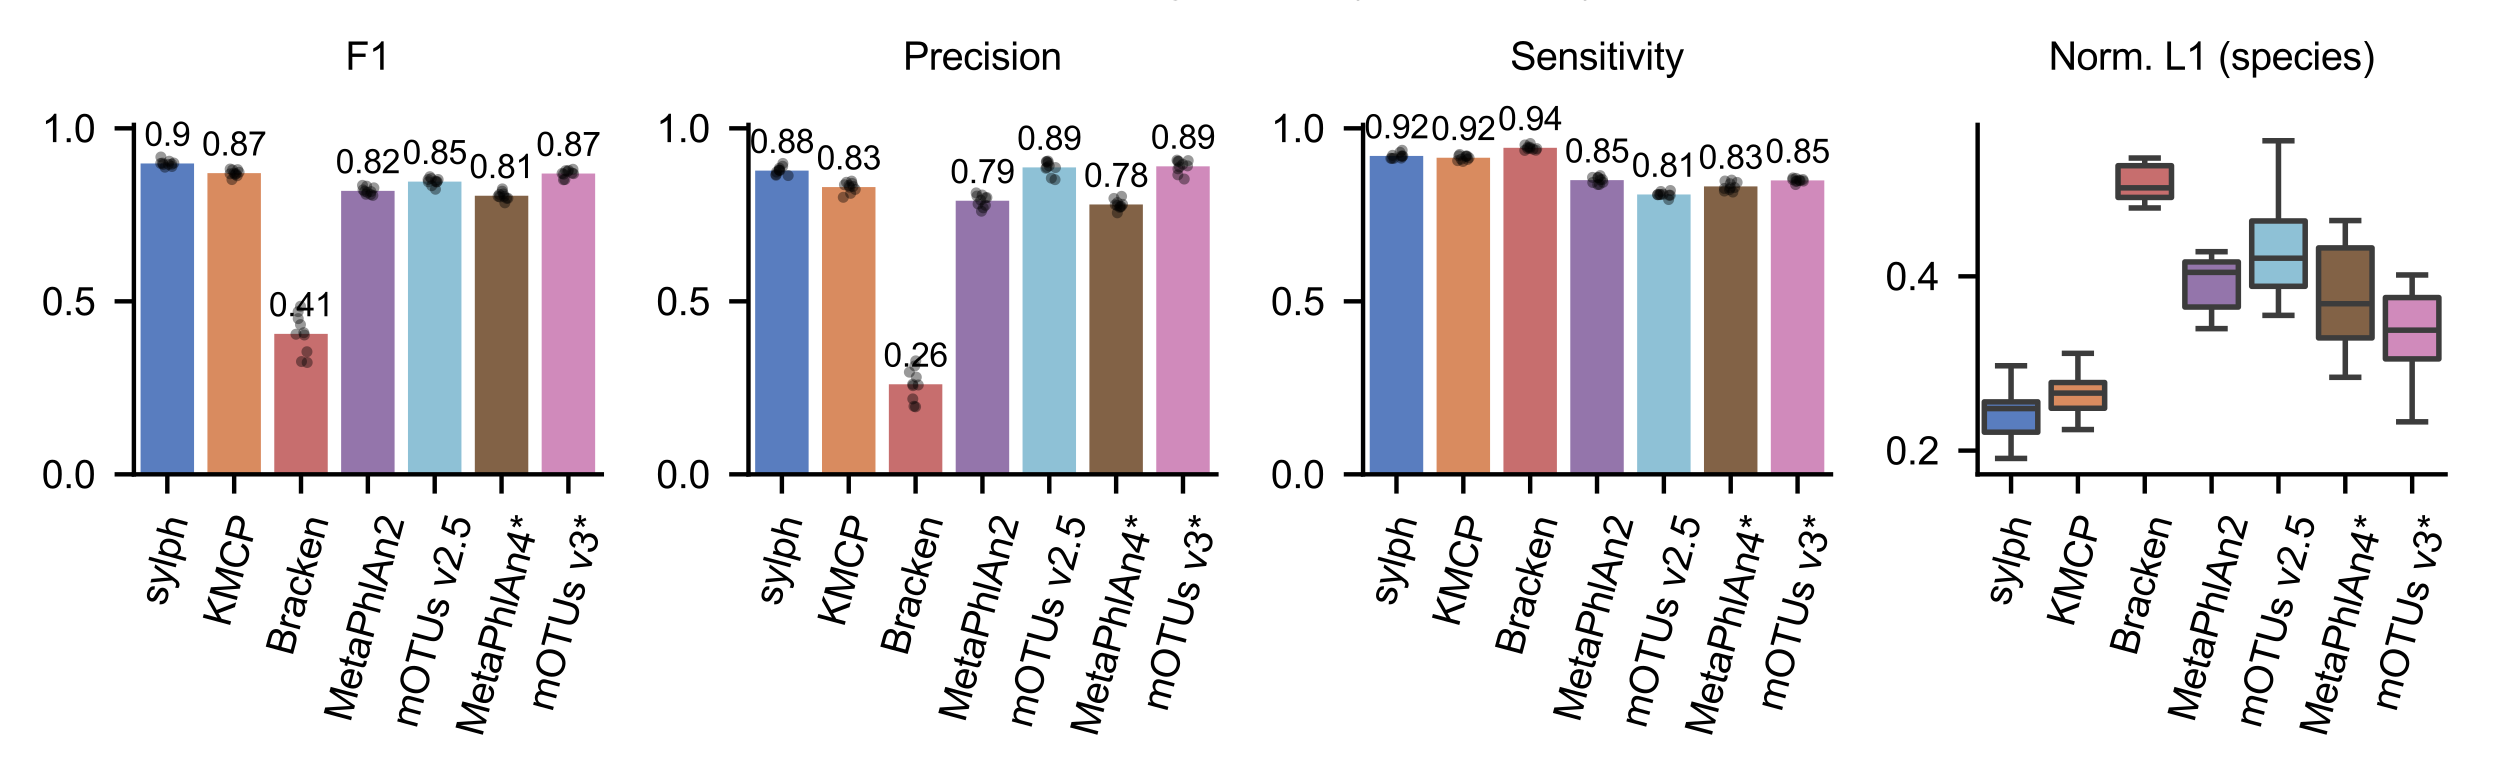 <?xml version="1.0" encoding="utf-8" standalone="no"?>
<!DOCTYPE svg PUBLIC "-//W3C//DTD SVG 1.1//EN"
  "http://www.w3.org/Graphics/SVG/1.1/DTD/svg11.dtd">
<svg xmlns:xlink="http://www.w3.org/1999/xlink" width="453.543pt" height="141.732pt" viewBox="0 0 453.543 141.732" xmlns="http://www.w3.org/2000/svg" version="1.1">
 <defs>
  <style type="text/css">*{stroke-linejoin: round; stroke-linecap: butt}</style>
 </defs>
 <g id="figure_1">
  <g id="patch_1">
   <path d="M 0 141.732 
L 453.543 141.732 
L 453.543 0 
L 0 0 
z
" style="fill: #ffffff"/>
  </g>
  <g id="axes_1">
   <g id="patch_2">
    <path d="M 24.29 86.051 
L 109.182 86.051 
L 109.182 22.656 
L 24.29 22.656 
z
" style="fill: #ffffff"/>
   </g>
   <g id="patch_3">
    <path d="M 25.503 86.051 
L 35.205 86.051 
L 35.205 29.653 
L 25.503 29.653 
z
" clip-path="url(#p1d3700ced4)" style="fill: #597dbf"/>
   </g>
   <g id="patch_4">
    <path d="M 37.63 86.051 
L 47.332 86.051 
L 47.332 31.409 
L 37.63 31.409 
z
" clip-path="url(#p1d3700ced4)" style="fill: #d98b5f"/>
   </g>
   <g id="patch_5">
    <path d="M 49.757 86.051 
L 59.459 86.051 
L 59.459 60.572 
L 49.757 60.572 
z
" clip-path="url(#p1d3700ced4)" style="fill: #c76e6e"/>
   </g>
   <g id="patch_6">
    <path d="M 61.885 86.051 
L 71.587 86.051 
L 71.587 34.624 
L 61.885 34.624 
z
" clip-path="url(#p1d3700ced4)" style="fill: #9475ab"/>
   </g>
   <g id="patch_7">
    <path d="M 74.012 86.051 
L 83.714 86.051 
L 83.714 32.944 
L 74.012 32.944 
z
" clip-path="url(#p1d3700ced4)" style="fill: #8ec1d6"/>
   </g>
   <g id="patch_8">
    <path d="M 86.14 86.051 
L 95.841 86.051 
L 95.841 35.511 
L 86.14 35.511 
z
" clip-path="url(#p1d3700ced4)" style="fill: #826246"/>
   </g>
   <g id="patch_9">
    <path d="M 98.267 86.051 
L 107.969 86.051 
L 107.969 31.486 
L 98.267 31.486 
z
" clip-path="url(#p1d3700ced4)" style="fill: #d08abb"/>
   </g>
   <g id="matplotlib.axis_1">
    <g id="xtick_1">
     <g id="line2d_1">
      <defs>
       <path id="m33b63f6954" d="M 0 0 
L 0 3.5 
" style="stroke: #000000; stroke-width: 0.8"/>
      </defs>
      <g>
       <use xlink:href="#m33b63f6954" x="30.354" y="86.051" style="stroke: #000000; stroke-width: 0.8"/>
      </g>
     </g>
     <g id="text_1">
      <!-- sylph -->
      <g transform="translate(29.947 110.131) rotate(-75) scale(0.07 -0.07)">
       <defs>
        <path id="ArialMT-73" d="M 197 991 
L 753 1078 
Q 800 744 1014 566 
Q 1228 388 1613 388 
Q 2000 388 2187 545 
Q 2375 703 2375 916 
Q 2375 1106 2209 1216 
Q 2094 1291 1634 1406 
Q 1016 1563 777 1677 
Q 538 1791 414 1992 
Q 291 2194 291 2438 
Q 291 2659 392 2848 
Q 494 3038 669 3163 
Q 800 3259 1026 3326 
Q 1253 3394 1513 3394 
Q 1903 3394 2198 3281 
Q 2494 3169 2634 2976 
Q 2775 2784 2828 2463 
L 2278 2388 
Q 2241 2644 2061 2787 
Q 1881 2931 1553 2931 
Q 1166 2931 1000 2803 
Q 834 2675 834 2503 
Q 834 2394 903 2306 
Q 972 2216 1119 2156 
Q 1203 2125 1616 2013 
Q 2213 1853 2448 1751 
Q 2684 1650 2818 1456 
Q 2953 1263 2953 975 
Q 2953 694 2789 445 
Q 2625 197 2315 61 
Q 2006 -75 1616 -75 
Q 969 -75 630 194 
Q 291 463 197 991 
z
" transform="scale(0.016)"/>
        <path id="ArialMT-79" d="M 397 -1278 
L 334 -750 
Q 519 -800 656 -800 
Q 844 -800 956 -737 
Q 1069 -675 1141 -563 
Q 1194 -478 1313 -144 
Q 1328 -97 1363 -6 
L 103 3319 
L 709 3319 
L 1400 1397 
Q 1534 1031 1641 628 
Q 1738 1016 1872 1384 
L 2581 3319 
L 3144 3319 
L 1881 -56 
Q 1678 -603 1566 -809 
Q 1416 -1088 1222 -1217 
Q 1028 -1347 759 -1347 
Q 597 -1347 397 -1278 
z
" transform="scale(0.016)"/>
        <path id="ArialMT-6c" d="M 409 0 
L 409 4581 
L 972 4581 
L 972 0 
L 409 0 
z
" transform="scale(0.016)"/>
        <path id="ArialMT-70" d="M 422 -1272 
L 422 3319 
L 934 3319 
L 934 2888 
Q 1116 3141 1344 3267 
Q 1572 3394 1897 3394 
Q 2322 3394 2647 3175 
Q 2972 2956 3137 2557 
Q 3303 2159 3303 1684 
Q 3303 1175 3120 767 
Q 2938 359 2589 142 
Q 2241 -75 1856 -75 
Q 1575 -75 1351 44 
Q 1128 163 984 344 
L 984 -1272 
L 422 -1272 
z
M 931 1641 
Q 931 1000 1190 694 
Q 1450 388 1819 388 
Q 2194 388 2461 705 
Q 2728 1022 2728 1688 
Q 2728 2322 2467 2637 
Q 2206 2953 1844 2953 
Q 1484 2953 1207 2617 
Q 931 2281 931 1641 
z
" transform="scale(0.016)"/>
        <path id="ArialMT-68" d="M 422 0 
L 422 4581 
L 984 4581 
L 984 2938 
Q 1378 3394 1978 3394 
Q 2347 3394 2619 3248 
Q 2891 3103 3008 2847 
Q 3125 2591 3125 2103 
L 3125 0 
L 2563 0 
L 2563 2103 
Q 2563 2525 2380 2717 
Q 2197 2909 1863 2909 
Q 1613 2909 1392 2779 
Q 1172 2650 1078 2428 
Q 984 2206 984 1816 
L 984 0 
L 422 0 
z
" transform="scale(0.016)"/>
       </defs>
       <use xlink:href="#ArialMT-73"/>
       <use xlink:href="#ArialMT-79" x="50"/>
       <use xlink:href="#ArialMT-6c" x="100"/>
       <use xlink:href="#ArialMT-70" x="122.217"/>
       <use xlink:href="#ArialMT-68" x="177.832"/>
      </g>
     </g>
    </g>
    <g id="xtick_2">
     <g id="line2d_2">
      <g>
       <use xlink:href="#m33b63f6954" x="42.481" y="86.051" style="stroke: #000000; stroke-width: 0.8"/>
      </g>
     </g>
     <g id="text_2">
      <!-- KMCP -->
      <g transform="translate(41.612 113.883) rotate(-75) scale(0.07 -0.07)">
       <defs>
        <path id="ArialMT-4b" d="M 469 0 
L 469 4581 
L 1075 4581 
L 1075 2309 
L 3350 4581 
L 4172 4581 
L 2250 2725 
L 4256 0 
L 3456 0 
L 1825 2319 
L 1075 1588 
L 1075 0 
L 469 0 
z
" transform="scale(0.016)"/>
        <path id="ArialMT-4d" d="M 475 0 
L 475 4581 
L 1388 4581 
L 2472 1338 
Q 2622 884 2691 659 
Q 2769 909 2934 1394 
L 4031 4581 
L 4847 4581 
L 4847 0 
L 4263 0 
L 4263 3834 
L 2931 0 
L 2384 0 
L 1059 3900 
L 1059 0 
L 475 0 
z
" transform="scale(0.016)"/>
        <path id="ArialMT-43" d="M 3763 1606 
L 4369 1453 
Q 4178 706 3683 314 
Q 3188 -78 2472 -78 
Q 1731 -78 1267 223 
Q 803 525 561 1097 
Q 319 1669 319 2325 
Q 319 3041 592 3573 
Q 866 4106 1370 4382 
Q 1875 4659 2481 4659 
Q 3169 4659 3637 4309 
Q 4106 3959 4291 3325 
L 3694 3184 
Q 3534 3684 3231 3912 
Q 2928 4141 2469 4141 
Q 1941 4141 1586 3887 
Q 1231 3634 1087 3207 
Q 944 2781 944 2328 
Q 944 1744 1114 1308 
Q 1284 872 1643 656 
Q 2003 441 2422 441 
Q 2931 441 3284 734 
Q 3638 1028 3763 1606 
z
" transform="scale(0.016)"/>
        <path id="ArialMT-50" d="M 494 0 
L 494 4581 
L 2222 4581 
Q 2678 4581 2919 4538 
Q 3256 4481 3484 4323 
Q 3713 4166 3852 3881 
Q 3991 3597 3991 3256 
Q 3991 2672 3619 2267 
Q 3247 1863 2275 1863 
L 1100 1863 
L 1100 0 
L 494 0 
z
M 1100 2403 
L 2284 2403 
Q 2872 2403 3119 2622 
Q 3366 2841 3366 3238 
Q 3366 3525 3220 3729 
Q 3075 3934 2838 4000 
Q 2684 4041 2272 4041 
L 1100 4041 
L 1100 2403 
z
" transform="scale(0.016)"/>
       </defs>
       <use xlink:href="#ArialMT-4b"/>
       <use xlink:href="#ArialMT-4d" x="66.699"/>
       <use xlink:href="#ArialMT-43" x="150"/>
       <use xlink:href="#ArialMT-50" x="222.217"/>
      </g>
     </g>
    </g>
    <g id="xtick_3">
     <g id="line2d_3">
      <g>
       <use xlink:href="#m33b63f6954" x="54.608" y="86.051" style="stroke: #000000; stroke-width: 0.8"/>
      </g>
     </g>
     <g id="text_3">
      <!-- Bracken -->
      <g transform="translate(53.033 119.15) rotate(-75) scale(0.07 -0.07)">
       <defs>
        <path id="ArialMT-42" d="M 469 0 
L 469 4581 
L 2188 4581 
Q 2713 4581 3030 4442 
Q 3347 4303 3526 4014 
Q 3706 3725 3706 3409 
Q 3706 3116 3547 2856 
Q 3388 2597 3066 2438 
Q 3481 2316 3704 2022 
Q 3928 1728 3928 1328 
Q 3928 1006 3792 729 
Q 3656 453 3456 303 
Q 3256 153 2954 76 
Q 2653 0 2216 0 
L 469 0 
z
M 1075 2656 
L 2066 2656 
Q 2469 2656 2644 2709 
Q 2875 2778 2992 2937 
Q 3109 3097 3109 3338 
Q 3109 3566 3000 3739 
Q 2891 3913 2687 3977 
Q 2484 4041 1991 4041 
L 1075 4041 
L 1075 2656 
z
M 1075 541 
L 2216 541 
Q 2509 541 2628 563 
Q 2838 600 2978 687 
Q 3119 775 3209 942 
Q 3300 1109 3300 1328 
Q 3300 1584 3169 1773 
Q 3038 1963 2805 2039 
Q 2572 2116 2134 2116 
L 1075 2116 
L 1075 541 
z
" transform="scale(0.016)"/>
        <path id="ArialMT-72" d="M 416 0 
L 416 3319 
L 922 3319 
L 922 2816 
Q 1116 3169 1280 3281 
Q 1444 3394 1641 3394 
Q 1925 3394 2219 3213 
L 2025 2691 
Q 1819 2813 1613 2813 
Q 1428 2813 1281 2702 
Q 1134 2591 1072 2394 
Q 978 2094 978 1738 
L 978 0 
L 416 0 
z
" transform="scale(0.016)"/>
        <path id="ArialMT-61" d="M 2588 409 
Q 2275 144 1986 34 
Q 1697 -75 1366 -75 
Q 819 -75 525 192 
Q 231 459 231 875 
Q 231 1119 342 1320 
Q 453 1522 633 1644 
Q 813 1766 1038 1828 
Q 1203 1872 1538 1913 
Q 2219 1994 2541 2106 
Q 2544 2222 2544 2253 
Q 2544 2597 2384 2738 
Q 2169 2928 1744 2928 
Q 1347 2928 1158 2789 
Q 969 2650 878 2297 
L 328 2372 
Q 403 2725 575 2942 
Q 747 3159 1072 3276 
Q 1397 3394 1825 3394 
Q 2250 3394 2515 3294 
Q 2781 3194 2906 3042 
Q 3031 2891 3081 2659 
Q 3109 2516 3109 2141 
L 3109 1391 
Q 3109 606 3145 398 
Q 3181 191 3288 0 
L 2700 0 
Q 2613 175 2588 409 
z
M 2541 1666 
Q 2234 1541 1622 1453 
Q 1275 1403 1131 1340 
Q 988 1278 909 1158 
Q 831 1038 831 891 
Q 831 666 1001 516 
Q 1172 366 1500 366 
Q 1825 366 2078 508 
Q 2331 650 2450 897 
Q 2541 1088 2541 1459 
L 2541 1666 
z
" transform="scale(0.016)"/>
        <path id="ArialMT-63" d="M 2588 1216 
L 3141 1144 
Q 3050 572 2676 248 
Q 2303 -75 1759 -75 
Q 1078 -75 664 370 
Q 250 816 250 1647 
Q 250 2184 428 2587 
Q 606 2991 970 3192 
Q 1334 3394 1763 3394 
Q 2303 3394 2647 3120 
Q 2991 2847 3088 2344 
L 2541 2259 
Q 2463 2594 2264 2762 
Q 2066 2931 1784 2931 
Q 1359 2931 1093 2626 
Q 828 2322 828 1663 
Q 828 994 1084 691 
Q 1341 388 1753 388 
Q 2084 388 2306 591 
Q 2528 794 2588 1216 
z
" transform="scale(0.016)"/>
        <path id="ArialMT-6b" d="M 425 0 
L 425 4581 
L 988 4581 
L 988 1969 
L 2319 3319 
L 3047 3319 
L 1778 2088 
L 3175 0 
L 2481 0 
L 1384 1697 
L 988 1316 
L 988 0 
L 425 0 
z
" transform="scale(0.016)"/>
        <path id="ArialMT-65" d="M 2694 1069 
L 3275 997 
Q 3138 488 2766 206 
Q 2394 -75 1816 -75 
Q 1088 -75 661 373 
Q 234 822 234 1631 
Q 234 2469 665 2931 
Q 1097 3394 1784 3394 
Q 2450 3394 2872 2941 
Q 3294 2488 3294 1666 
Q 3294 1616 3291 1516 
L 816 1516 
Q 847 969 1125 678 
Q 1403 388 1819 388 
Q 2128 388 2347 550 
Q 2566 713 2694 1069 
z
M 847 1978 
L 2700 1978 
Q 2663 2397 2488 2606 
Q 2219 2931 1791 2931 
Q 1403 2931 1139 2672 
Q 875 2413 847 1978 
z
" transform="scale(0.016)"/>
        <path id="ArialMT-6e" d="M 422 0 
L 422 3319 
L 928 3319 
L 928 2847 
Q 1294 3394 1984 3394 
Q 2284 3394 2536 3286 
Q 2788 3178 2913 3003 
Q 3038 2828 3088 2588 
Q 3119 2431 3119 2041 
L 3119 0 
L 2556 0 
L 2556 2019 
Q 2556 2363 2490 2533 
Q 2425 2703 2258 2804 
Q 2091 2906 1866 2906 
Q 1506 2906 1245 2678 
Q 984 2450 984 1813 
L 984 0 
L 422 0 
z
" transform="scale(0.016)"/>
       </defs>
       <use xlink:href="#ArialMT-42"/>
       <use xlink:href="#ArialMT-72" x="66.699"/>
       <use xlink:href="#ArialMT-61" x="100"/>
       <use xlink:href="#ArialMT-63" x="155.615"/>
       <use xlink:href="#ArialMT-6b" x="205.615"/>
       <use xlink:href="#ArialMT-65" x="255.615"/>
       <use xlink:href="#ArialMT-6e" x="311.23"/>
      </g>
     </g>
    </g>
    <g id="xtick_4">
     <g id="line2d_4">
      <g>
       <use xlink:href="#m33b63f6954" x="66.736" y="86.051" style="stroke: #000000; stroke-width: 0.8"/>
      </g>
     </g>
     <g id="text_4">
      <!-- MetaPhlAn2 -->
      <g transform="translate(63.549 131.181) rotate(-75) scale(0.07 -0.07)">
       <defs>
        <path id="ArialMT-74" d="M 1650 503 
L 1731 6 
Q 1494 -44 1306 -44 
Q 1000 -44 831 53 
Q 663 150 594 308 
Q 525 466 525 972 
L 525 2881 
L 113 2881 
L 113 3319 
L 525 3319 
L 525 4141 
L 1084 4478 
L 1084 3319 
L 1650 3319 
L 1650 2881 
L 1084 2881 
L 1084 941 
Q 1084 700 1114 631 
Q 1144 563 1211 522 
Q 1278 481 1403 481 
Q 1497 481 1650 503 
z
" transform="scale(0.016)"/>
        <path id="ArialMT-41" d="M -9 0 
L 1750 4581 
L 2403 4581 
L 4278 0 
L 3588 0 
L 3053 1388 
L 1138 1388 
L 634 0 
L -9 0 
z
M 1313 1881 
L 2866 1881 
L 2388 3150 
Q 2169 3728 2063 4100 
Q 1975 3659 1816 3225 
L 1313 1881 
z
" transform="scale(0.016)"/>
        <path id="ArialMT-32" d="M 3222 541 
L 3222 0 
L 194 0 
Q 188 203 259 391 
Q 375 700 629 1000 
Q 884 1300 1366 1694 
Q 2113 2306 2375 2664 
Q 2638 3022 2638 3341 
Q 2638 3675 2398 3904 
Q 2159 4134 1775 4134 
Q 1369 4134 1125 3890 
Q 881 3647 878 3216 
L 300 3275 
Q 359 3922 746 4261 
Q 1134 4600 1788 4600 
Q 2447 4600 2831 4234 
Q 3216 3869 3216 3328 
Q 3216 3053 3103 2787 
Q 2991 2522 2730 2228 
Q 2469 1934 1863 1422 
Q 1356 997 1212 845 
Q 1069 694 975 541 
L 3222 541 
z
" transform="scale(0.016)"/>
       </defs>
       <use xlink:href="#ArialMT-4d"/>
       <use xlink:href="#ArialMT-65" x="83.301"/>
       <use xlink:href="#ArialMT-74" x="138.916"/>
       <use xlink:href="#ArialMT-61" x="166.699"/>
       <use xlink:href="#ArialMT-50" x="222.314"/>
       <use xlink:href="#ArialMT-68" x="289.014"/>
       <use xlink:href="#ArialMT-6c" x="344.629"/>
       <use xlink:href="#ArialMT-41" x="366.846"/>
       <use xlink:href="#ArialMT-6e" x="433.545"/>
       <use xlink:href="#ArialMT-32" x="489.16"/>
      </g>
     </g>
    </g>
    <g id="xtick_5">
     <g id="line2d_5">
      <g>
       <use xlink:href="#m33b63f6954" x="78.863" y="86.051" style="stroke: #000000; stroke-width: 0.8"/>
      </g>
     </g>
     <g id="text_5">
      <!-- mOTUs v2.5 -->
      <g transform="translate(75.528 132.29) rotate(-75) scale(0.07 -0.07)">
       <defs>
        <path id="ArialMT-6d" d="M 422 0 
L 422 3319 
L 925 3319 
L 925 2853 
Q 1081 3097 1340 3245 
Q 1600 3394 1931 3394 
Q 2300 3394 2536 3241 
Q 2772 3088 2869 2813 
Q 3263 3394 3894 3394 
Q 4388 3394 4653 3120 
Q 4919 2847 4919 2278 
L 4919 0 
L 4359 0 
L 4359 2091 
Q 4359 2428 4304 2576 
Q 4250 2725 4106 2815 
Q 3963 2906 3769 2906 
Q 3419 2906 3187 2673 
Q 2956 2441 2956 1928 
L 2956 0 
L 2394 0 
L 2394 2156 
Q 2394 2531 2256 2718 
Q 2119 2906 1806 2906 
Q 1569 2906 1367 2781 
Q 1166 2656 1075 2415 
Q 984 2175 984 1722 
L 984 0 
L 422 0 
z
" transform="scale(0.016)"/>
        <path id="ArialMT-4f" d="M 309 2231 
Q 309 3372 921 4017 
Q 1534 4663 2503 4663 
Q 3138 4663 3647 4359 
Q 4156 4056 4423 3514 
Q 4691 2972 4691 2284 
Q 4691 1588 4409 1038 
Q 4128 488 3612 205 
Q 3097 -78 2500 -78 
Q 1853 -78 1343 234 
Q 834 547 571 1087 
Q 309 1628 309 2231 
z
M 934 2222 
Q 934 1394 1379 917 
Q 1825 441 2497 441 
Q 3181 441 3623 922 
Q 4066 1403 4066 2288 
Q 4066 2847 3877 3264 
Q 3688 3681 3323 3911 
Q 2959 4141 2506 4141 
Q 1863 4141 1398 3698 
Q 934 3256 934 2222 
z
" transform="scale(0.016)"/>
        <path id="ArialMT-54" d="M 1659 0 
L 1659 4041 
L 150 4041 
L 150 4581 
L 3781 4581 
L 3781 4041 
L 2266 4041 
L 2266 0 
L 1659 0 
z
" transform="scale(0.016)"/>
        <path id="ArialMT-55" d="M 3500 4581 
L 4106 4581 
L 4106 1934 
Q 4106 1244 3950 837 
Q 3794 431 3386 176 
Q 2978 -78 2316 -78 
Q 1672 -78 1262 144 
Q 853 366 678 786 
Q 503 1206 503 1934 
L 503 4581 
L 1109 4581 
L 1109 1938 
Q 1109 1341 1220 1058 
Q 1331 775 1601 622 
Q 1872 469 2263 469 
Q 2931 469 3215 772 
Q 3500 1075 3500 1938 
L 3500 4581 
z
" transform="scale(0.016)"/>
        <path id="ArialMT-20" transform="scale(0.016)"/>
        <path id="ArialMT-76" d="M 1344 0 
L 81 3319 
L 675 3319 
L 1388 1331 
Q 1503 1009 1600 663 
Q 1675 925 1809 1294 
L 2547 3319 
L 3125 3319 
L 1869 0 
L 1344 0 
z
" transform="scale(0.016)"/>
        <path id="ArialMT-2e" d="M 581 0 
L 581 641 
L 1222 641 
L 1222 0 
L 581 0 
z
" transform="scale(0.016)"/>
        <path id="ArialMT-35" d="M 266 1200 
L 856 1250 
Q 922 819 1161 601 
Q 1400 384 1738 384 
Q 2144 384 2425 690 
Q 2706 997 2706 1503 
Q 2706 1984 2436 2262 
Q 2166 2541 1728 2541 
Q 1456 2541 1237 2417 
Q 1019 2294 894 2097 
L 366 2166 
L 809 4519 
L 3088 4519 
L 3088 3981 
L 1259 3981 
L 1013 2750 
Q 1425 3038 1878 3038 
Q 2478 3038 2890 2622 
Q 3303 2206 3303 1553 
Q 3303 931 2941 478 
Q 2500 -78 1738 -78 
Q 1113 -78 717 272 
Q 322 622 266 1200 
z
" transform="scale(0.016)"/>
       </defs>
       <use xlink:href="#ArialMT-6d"/>
       <use xlink:href="#ArialMT-4f" x="83.301"/>
       <use xlink:href="#ArialMT-54" x="161.084"/>
       <use xlink:href="#ArialMT-55" x="222.168"/>
       <use xlink:href="#ArialMT-73" x="294.385"/>
       <use xlink:href="#ArialMT-20" x="344.385"/>
       <use xlink:href="#ArialMT-76" x="372.168"/>
       <use xlink:href="#ArialMT-32" x="422.168"/>
       <use xlink:href="#ArialMT-2e" x="477.783"/>
       <use xlink:href="#ArialMT-35" x="505.566"/>
      </g>
     </g>
    </g>
    <g id="xtick_6">
     <g id="line2d_6">
      <g>
       <use xlink:href="#m33b63f6954" x="90.991" y="86.051" style="stroke: #000000; stroke-width: 0.8"/>
      </g>
     </g>
     <g id="text_6">
      <!-- MetaPhlAn4* -->
      <g transform="translate(87.451 133.812) rotate(-75) scale(0.07 -0.07)">
       <defs>
        <path id="ArialMT-34" d="M 2069 0 
L 2069 1097 
L 81 1097 
L 81 1613 
L 2172 4581 
L 2631 4581 
L 2631 1613 
L 3250 1613 
L 3250 1097 
L 2631 1097 
L 2631 0 
L 2069 0 
z
M 2069 1613 
L 2069 3678 
L 634 1613 
L 2069 1613 
z
" transform="scale(0.016)"/>
        <path id="ArialMT-2a" d="M 200 3741 
L 344 4184 
Q 841 4009 1066 3881 
Q 1006 4447 1003 4659 
L 1456 4659 
Q 1447 4350 1384 3884 
Q 1706 4047 2122 4184 
L 2266 3741 
Q 1869 3609 1488 3566 
Q 1678 3400 2025 2975 
L 1650 2709 
Q 1469 2956 1222 3381 
Q 991 2941 816 2709 
L 447 2975 
Q 809 3422 966 3566 
Q 563 3644 200 3741 
z
" transform="scale(0.016)"/>
       </defs>
       <use xlink:href="#ArialMT-4d"/>
       <use xlink:href="#ArialMT-65" x="83.301"/>
       <use xlink:href="#ArialMT-74" x="138.916"/>
       <use xlink:href="#ArialMT-61" x="166.699"/>
       <use xlink:href="#ArialMT-50" x="222.314"/>
       <use xlink:href="#ArialMT-68" x="289.014"/>
       <use xlink:href="#ArialMT-6c" x="344.629"/>
       <use xlink:href="#ArialMT-41" x="366.846"/>
       <use xlink:href="#ArialMT-6e" x="433.545"/>
       <use xlink:href="#ArialMT-34" x="489.16"/>
       <use xlink:href="#ArialMT-2a" x="544.775"/>
      </g>
     </g>
    </g>
    <g id="xtick_7">
     <g id="line2d_7">
      <g>
       <use xlink:href="#m33b63f6954" x="103.118" y="86.051" style="stroke: #000000; stroke-width: 0.8"/>
      </g>
     </g>
     <g id="text_7">
      <!-- mOTUs v3* -->
      <g transform="translate(100.185 129.283) rotate(-75) scale(0.07 -0.07)">
       <defs>
        <path id="ArialMT-33" d="M 269 1209 
L 831 1284 
Q 928 806 1161 595 
Q 1394 384 1728 384 
Q 2125 384 2398 659 
Q 2672 934 2672 1341 
Q 2672 1728 2419 1979 
Q 2166 2231 1775 2231 
Q 1616 2231 1378 2169 
L 1441 2663 
Q 1497 2656 1531 2656 
Q 1891 2656 2178 2843 
Q 2466 3031 2466 3422 
Q 2466 3731 2256 3934 
Q 2047 4138 1716 4138 
Q 1388 4138 1169 3931 
Q 950 3725 888 3313 
L 325 3413 
Q 428 3978 793 4289 
Q 1159 4600 1703 4600 
Q 2078 4600 2393 4439 
Q 2709 4278 2876 4000 
Q 3044 3722 3044 3409 
Q 3044 3113 2884 2869 
Q 2725 2625 2413 2481 
Q 2819 2388 3044 2092 
Q 3269 1797 3269 1353 
Q 3269 753 2831 336 
Q 2394 -81 1725 -81 
Q 1122 -81 723 278 
Q 325 638 269 1209 
z
" transform="scale(0.016)"/>
       </defs>
       <use xlink:href="#ArialMT-6d"/>
       <use xlink:href="#ArialMT-4f" x="83.301"/>
       <use xlink:href="#ArialMT-54" x="161.084"/>
       <use xlink:href="#ArialMT-55" x="222.168"/>
       <use xlink:href="#ArialMT-73" x="294.385"/>
       <use xlink:href="#ArialMT-20" x="344.385"/>
       <use xlink:href="#ArialMT-76" x="372.168"/>
       <use xlink:href="#ArialMT-33" x="422.168"/>
       <use xlink:href="#ArialMT-2a" x="477.783"/>
      </g>
     </g>
    </g>
   </g>
   <g id="matplotlib.axis_2">
    <g id="ytick_1">
     <g id="line2d_8">
      <defs>
       <path id="mdb3abb58f1" d="M 0 0 
L -3.5 0 
" style="stroke: #000000; stroke-width: 0.8"/>
      </defs>
      <g>
       <use xlink:href="#mdb3abb58f1" x="24.29" y="86.051" style="stroke: #000000; stroke-width: 0.8"/>
      </g>
     </g>
     <g id="text_8">
      <!-- 0.0 -->
      <g transform="translate(7.56 88.556) scale(0.07 -0.07)">
       <defs>
        <path id="ArialMT-30" d="M 266 2259 
Q 266 3072 433 3567 
Q 600 4063 929 4331 
Q 1259 4600 1759 4600 
Q 2128 4600 2406 4451 
Q 2684 4303 2865 4023 
Q 3047 3744 3150 3342 
Q 3253 2941 3253 2259 
Q 3253 1453 3087 958 
Q 2922 463 2592 192 
Q 2263 -78 1759 -78 
Q 1097 -78 719 397 
Q 266 969 266 2259 
z
M 844 2259 
Q 844 1131 1108 757 
Q 1372 384 1759 384 
Q 2147 384 2411 759 
Q 2675 1134 2675 2259 
Q 2675 3391 2411 3762 
Q 2147 4134 1753 4134 
Q 1366 4134 1134 3806 
Q 844 3388 844 2259 
z
" transform="scale(0.016)"/>
       </defs>
       <use xlink:href="#ArialMT-30"/>
       <use xlink:href="#ArialMT-2e" x="55.615"/>
       <use xlink:href="#ArialMT-30" x="83.398"/>
      </g>
     </g>
    </g>
    <g id="ytick_2">
     <g id="line2d_9">
      <g>
       <use xlink:href="#mdb3abb58f1" x="24.29" y="54.667" style="stroke: #000000; stroke-width: 0.8"/>
      </g>
     </g>
     <g id="text_9">
      <!-- 0.5 -->
      <g transform="translate(7.56 57.172) scale(0.07 -0.07)">
       <use xlink:href="#ArialMT-30"/>
       <use xlink:href="#ArialMT-2e" x="55.615"/>
       <use xlink:href="#ArialMT-35" x="83.398"/>
      </g>
     </g>
    </g>
    <g id="ytick_3">
     <g id="line2d_10">
      <g>
       <use xlink:href="#mdb3abb58f1" x="24.29" y="23.283" style="stroke: #000000; stroke-width: 0.8"/>
      </g>
     </g>
     <g id="text_10">
      <!-- 1.0 -->
      <g transform="translate(7.56 25.789) scale(0.07 -0.07)">
       <defs>
        <path id="ArialMT-31" d="M 2384 0 
L 1822 0 
L 1822 3584 
Q 1619 3391 1289 3197 
Q 959 3003 697 2906 
L 697 3450 
Q 1169 3672 1522 3987 
Q 1875 4303 2022 4600 
L 2384 4600 
L 2384 0 
z
" transform="scale(0.016)"/>
       </defs>
       <use xlink:href="#ArialMT-31"/>
       <use xlink:href="#ArialMT-2e" x="55.615"/>
       <use xlink:href="#ArialMT-30" x="83.398"/>
      </g>
     </g>
    </g>
   </g>
   <g id="patch_10">
    <path d="M 24.29 86.051 
L 24.29 22.656 
" style="fill: none; stroke: #000000; stroke-width: 0.8; stroke-linejoin: miter; stroke-linecap: square"/>
   </g>
   <g id="patch_11">
    <path d="M 24.29 86.051 
L 109.182 86.051 
" style="fill: none; stroke: #000000; stroke-width: 0.8; stroke-linejoin: miter; stroke-linecap: square"/>
   </g>
   <g id="PathCollection_1">
    <defs>
     <path id="mf471cad462" d="M 0 1 
C 0.265 1 0.52 0.895 0.707 0.707 
C 0.895 0.52 1 0.265 1 0 
C 1 -0.265 0.895 -0.52 0.707 -0.707 
C 0.52 -0.895 0.265 -1 0 -1 
C -0.265 -1 -0.52 -0.895 -0.707 -0.707 
C -0.895 -0.52 -1 -0.265 -1 0 
C -1 0.265 -0.895 0.52 -0.707 0.707 
C -0.52 0.895 -0.265 1 0 1 
z
"/>
    </defs>
    <g clip-path="url(#p1d3700ced4)">
     <use xlink:href="#mf471cad462" x="30.707" y="29.251" style="fill-opacity: 0.4"/>
     <use xlink:href="#mf471cad462" x="31.195" y="30.205" style="fill-opacity: 0.4"/>
     <use xlink:href="#mf471cad462" x="29.613" y="29.831" style="fill-opacity: 0.4"/>
     <use xlink:href="#mf471cad462" x="31.164" y="29.792" style="fill-opacity: 0.4"/>
     <use xlink:href="#mf471cad462" x="30.542" y="29.827" style="fill-opacity: 0.4"/>
     <use xlink:href="#mf471cad462" x="29.919" y="30.331" style="fill-opacity: 0.4"/>
     <use xlink:href="#mf471cad462" x="29.188" y="28.483" style="fill-opacity: 0.4"/>
     <use xlink:href="#mf471cad462" x="29.492" y="29.588" style="fill-opacity: 0.4"/>
     <use xlink:href="#mf471cad462" x="31.533" y="29.582" style="fill-opacity: 0.4"/>
     <use xlink:href="#mf471cad462" x="29.16" y="29.641" style="fill-opacity: 0.4"/>
    </g>
   </g>
   <g id="PathCollection_2">
    <g clip-path="url(#p1d3700ced4)">
     <use xlink:href="#mf471cad462" x="42.458" y="31.418" style="fill-opacity: 0.4"/>
     <use xlink:href="#mf471cad462" x="42.077" y="32.578" style="fill-opacity: 0.4"/>
     <use xlink:href="#mf471cad462" x="42.183" y="30.824" style="fill-opacity: 0.4"/>
     <use xlink:href="#mf471cad462" x="42.805" y="31.508" style="fill-opacity: 0.4"/>
     <use xlink:href="#mf471cad462" x="41.748" y="31.532" style="fill-opacity: 0.4"/>
     <use xlink:href="#mf471cad462" x="43.027" y="31.886" style="fill-opacity: 0.4"/>
     <use xlink:href="#mf471cad462" x="43.113" y="30.779" style="fill-opacity: 0.4"/>
     <use xlink:href="#mf471cad462" x="41.759" y="30.668" style="fill-opacity: 0.4"/>
     <use xlink:href="#mf471cad462" x="43.367" y="31.249" style="fill-opacity: 0.4"/>
     <use xlink:href="#mf471cad462" x="42.656" y="31.652" style="fill-opacity: 0.4"/>
    </g>
   </g>
   <g id="PathCollection_3">
    <g clip-path="url(#p1d3700ced4)">
     <use xlink:href="#mf471cad462" x="53.701" y="60.636" style="fill-opacity: 0.4"/>
     <use xlink:href="#mf471cad462" x="55.726" y="65.76" style="fill-opacity: 0.4"/>
     <use xlink:href="#mf471cad462" x="54.694" y="65.591" style="fill-opacity: 0.4"/>
     <use xlink:href="#mf471cad462" x="55.115" y="60.355" style="fill-opacity: 0.4"/>
     <use xlink:href="#mf471cad462" x="54.09" y="56.537" style="fill-opacity: 0.4"/>
     <use xlink:href="#mf471cad462" x="55.686" y="63.813" style="fill-opacity: 0.4"/>
     <use xlink:href="#mf471cad462" x="54.101" y="57.803" style="fill-opacity: 0.4"/>
     <use xlink:href="#mf471cad462" x="54.509" y="58.891" style="fill-opacity: 0.4"/>
     <use xlink:href="#mf471cad462" x="55.214" y="60.772" style="fill-opacity: 0.4"/>
     <use xlink:href="#mf471cad462" x="54.517" y="55.564" style="fill-opacity: 0.4"/>
    </g>
   </g>
   <g id="PathCollection_4">
    <g clip-path="url(#p1d3700ced4)">
     <use xlink:href="#mf471cad462" x="66.513" y="33.778" style="fill-opacity: 0.4"/>
     <use xlink:href="#mf471cad462" x="67.24" y="35.278" style="fill-opacity: 0.4"/>
     <use xlink:href="#mf471cad462" x="66.139" y="34.706" style="fill-opacity: 0.4"/>
     <use xlink:href="#mf471cad462" x="67.641" y="35.449" style="fill-opacity: 0.4"/>
     <use xlink:href="#mf471cad462" x="65.766" y="33.624" style="fill-opacity: 0.4"/>
     <use xlink:href="#mf471cad462" x="66.629" y="34.883" style="fill-opacity: 0.4"/>
     <use xlink:href="#mf471cad462" x="67.83" y="34.08" style="fill-opacity: 0.4"/>
     <use xlink:href="#mf471cad462" x="67.302" y="34.755" style="fill-opacity: 0.4"/>
     <use xlink:href="#mf471cad462" x="66.395" y="35.239" style="fill-opacity: 0.4"/>
     <use xlink:href="#mf471cad462" x="65.862" y="34.444" style="fill-opacity: 0.4"/>
    </g>
   </g>
   <g id="PathCollection_5">
    <g clip-path="url(#p1d3700ced4)">
     <use xlink:href="#mf471cad462" x="79.483" y="32.566" style="fill-opacity: 0.4"/>
     <use xlink:href="#mf471cad462" x="79.214" y="33.019" style="fill-opacity: 0.4"/>
     <use xlink:href="#mf471cad462" x="77.703" y="32.977" style="fill-opacity: 0.4"/>
     <use xlink:href="#mf471cad462" x="78.325" y="33.686" style="fill-opacity: 0.4"/>
     <use xlink:href="#mf471cad462" x="77.664" y="32.573" style="fill-opacity: 0.4"/>
     <use xlink:href="#mf471cad462" x="78.999" y="34.332" style="fill-opacity: 0.4"/>
     <use xlink:href="#mf471cad462" x="78.246" y="32.393" style="fill-opacity: 0.4"/>
     <use xlink:href="#mf471cad462" x="79.002" y="32.886" style="fill-opacity: 0.4"/>
     <use xlink:href="#mf471cad462" x="79.293" y="32.949" style="fill-opacity: 0.4"/>
     <use xlink:href="#mf471cad462" x="77.991" y="32.059" style="fill-opacity: 0.4"/>
    </g>
   </g>
   <g id="PathCollection_6">
    <g clip-path="url(#p1d3700ced4)">
     <use xlink:href="#mf471cad462" x="91.109" y="34.696" style="fill-opacity: 0.4"/>
     <use xlink:href="#mf471cad462" x="90.6" y="35.273" style="fill-opacity: 0.4"/>
     <use xlink:href="#mf471cad462" x="91.904" y="35.972" style="fill-opacity: 0.4"/>
     <use xlink:href="#mf471cad462" x="91.312" y="35.182" style="fill-opacity: 0.4"/>
     <use xlink:href="#mf471cad462" x="91.142" y="34.266" style="fill-opacity: 0.4"/>
     <use xlink:href="#mf471cad462" x="91.589" y="36.796" style="fill-opacity: 0.4"/>
     <use xlink:href="#mf471cad462" x="90.658" y="35.725" style="fill-opacity: 0.4"/>
     <use xlink:href="#mf471cad462" x="90.365" y="35.613" style="fill-opacity: 0.4"/>
     <use xlink:href="#mf471cad462" x="92.138" y="35.966" style="fill-opacity: 0.4"/>
     <use xlink:href="#mf471cad462" x="91.449" y="35.625" style="fill-opacity: 0.4"/>
    </g>
   </g>
   <g id="PathCollection_7">
    <g clip-path="url(#p1d3700ced4)">
     <use xlink:href="#mf471cad462" x="103.946" y="30.712" style="fill-opacity: 0.4"/>
     <use xlink:href="#mf471cad462" x="104.057" y="31.503" style="fill-opacity: 0.4"/>
     <use xlink:href="#mf471cad462" x="101.97" y="31.47" style="fill-opacity: 0.4"/>
     <use xlink:href="#mf471cad462" x="102.479" y="32.578" style="fill-opacity: 0.4"/>
     <use xlink:href="#mf471cad462" x="102.982" y="31.108" style="fill-opacity: 0.4"/>
     <use xlink:href="#mf471cad462" x="102.223" y="32.612" style="fill-opacity: 0.4"/>
     <use xlink:href="#mf471cad462" x="103.143" y="30.909" style="fill-opacity: 0.4"/>
     <use xlink:href="#mf471cad462" x="103.794" y="31.402" style="fill-opacity: 0.4"/>
     <use xlink:href="#mf471cad462" x="102.241" y="31.599" style="fill-opacity: 0.4"/>
     <use xlink:href="#mf471cad462" x="102.617" y="30.965" style="fill-opacity: 0.4"/>
    </g>
   </g>
   <g id="text_11">
    <!-- 0.9 -->
    <g transform="translate(26.184 26.452) scale(0.06 -0.06)">
     <defs>
      <path id="ArialMT-39" d="M 350 1059 
L 891 1109 
Q 959 728 1153 556 
Q 1347 384 1650 384 
Q 1909 384 2104 503 
Q 2300 622 2425 820 
Q 2550 1019 2634 1356 
Q 2719 1694 2719 2044 
Q 2719 2081 2716 2156 
Q 2547 1888 2255 1720 
Q 1963 1553 1622 1553 
Q 1053 1553 659 1965 
Q 266 2378 266 3053 
Q 266 3750 677 4175 
Q 1088 4600 1706 4600 
Q 2153 4600 2523 4359 
Q 2894 4119 3086 3673 
Q 3278 3228 3278 2384 
Q 3278 1506 3087 986 
Q 2897 466 2520 194 
Q 2144 -78 1638 -78 
Q 1100 -78 759 220 
Q 419 519 350 1059 
z
M 2653 3081 
Q 2653 3566 2395 3850 
Q 2138 4134 1775 4134 
Q 1400 4134 1122 3828 
Q 844 3522 844 3034 
Q 844 2597 1108 2323 
Q 1372 2050 1759 2050 
Q 2150 2050 2401 2323 
Q 2653 2597 2653 3081 
z
" transform="scale(0.016)"/>
     </defs>
     <use xlink:href="#ArialMT-30"/>
     <use xlink:href="#ArialMT-2e" x="55.615"/>
     <use xlink:href="#ArialMT-39" x="83.398"/>
    </g>
   </g>
   <g id="text_12">
    <!-- 0.87 -->
    <g transform="translate(36.643 28.208) scale(0.06 -0.06)">
     <defs>
      <path id="ArialMT-38" d="M 1131 2484 
Q 781 2613 612 2850 
Q 444 3088 444 3419 
Q 444 3919 803 4259 
Q 1163 4600 1759 4600 
Q 2359 4600 2725 4251 
Q 3091 3903 3091 3403 
Q 3091 3084 2923 2848 
Q 2756 2613 2416 2484 
Q 2838 2347 3058 2040 
Q 3278 1734 3278 1309 
Q 3278 722 2862 322 
Q 2447 -78 1769 -78 
Q 1091 -78 675 323 
Q 259 725 259 1325 
Q 259 1772 486 2073 
Q 713 2375 1131 2484 
z
M 1019 3438 
Q 1019 3113 1228 2906 
Q 1438 2700 1772 2700 
Q 2097 2700 2305 2904 
Q 2513 3109 2513 3406 
Q 2513 3716 2298 3927 
Q 2084 4138 1766 4138 
Q 1444 4138 1231 3931 
Q 1019 3725 1019 3438 
z
M 838 1322 
Q 838 1081 952 856 
Q 1066 631 1291 507 
Q 1516 384 1775 384 
Q 2178 384 2440 643 
Q 2703 903 2703 1303 
Q 2703 1709 2433 1975 
Q 2163 2241 1756 2241 
Q 1359 2241 1098 1978 
Q 838 1716 838 1322 
z
" transform="scale(0.016)"/>
      <path id="ArialMT-37" d="M 303 3981 
L 303 4522 
L 3269 4522 
L 3269 4084 
Q 2831 3619 2401 2847 
Q 1972 2075 1738 1259 
Q 1569 684 1522 0 
L 944 0 
Q 953 541 1156 1306 
Q 1359 2072 1739 2783 
Q 2119 3494 2547 3981 
L 303 3981 
z
" transform="scale(0.016)"/>
     </defs>
     <use xlink:href="#ArialMT-30"/>
     <use xlink:href="#ArialMT-2e" x="55.615"/>
     <use xlink:href="#ArialMT-38" x="83.398"/>
     <use xlink:href="#ArialMT-37" x="139.014"/>
    </g>
   </g>
   <g id="text_13">
    <!-- 0.41 -->
    <g transform="translate(48.77 57.371) scale(0.06 -0.06)">
     <use xlink:href="#ArialMT-30"/>
     <use xlink:href="#ArialMT-2e" x="55.615"/>
     <use xlink:href="#ArialMT-34" x="83.398"/>
     <use xlink:href="#ArialMT-31" x="139.014"/>
    </g>
   </g>
   <g id="text_14">
    <!-- 0.82 -->
    <g transform="translate(60.897 31.423) scale(0.06 -0.06)">
     <use xlink:href="#ArialMT-30"/>
     <use xlink:href="#ArialMT-2e" x="55.615"/>
     <use xlink:href="#ArialMT-38" x="83.398"/>
     <use xlink:href="#ArialMT-32" x="139.014"/>
    </g>
   </g>
   <g id="text_15">
    <!-- 0.85 -->
    <g transform="translate(73.025 29.743) scale(0.06 -0.06)">
     <use xlink:href="#ArialMT-30"/>
     <use xlink:href="#ArialMT-2e" x="55.615"/>
     <use xlink:href="#ArialMT-38" x="83.398"/>
     <use xlink:href="#ArialMT-35" x="139.014"/>
    </g>
   </g>
   <g id="text_16">
    <!-- 0.81 -->
    <g transform="translate(85.152 32.31) scale(0.06 -0.06)">
     <use xlink:href="#ArialMT-30"/>
     <use xlink:href="#ArialMT-2e" x="55.615"/>
     <use xlink:href="#ArialMT-38" x="83.398"/>
     <use xlink:href="#ArialMT-31" x="139.014"/>
    </g>
   </g>
   <g id="text_17">
    <!-- 0.87 -->
    <g transform="translate(97.28 28.285) scale(0.06 -0.06)">
     <use xlink:href="#ArialMT-30"/>
     <use xlink:href="#ArialMT-2e" x="55.615"/>
     <use xlink:href="#ArialMT-38" x="83.398"/>
     <use xlink:href="#ArialMT-37" x="139.014"/>
    </g>
   </g>
   <g id="text_18">
    <!-- F1 -->
    <g transform="translate(62.652 12.656) scale(0.07 -0.07)">
     <defs>
      <path id="ArialMT-46" d="M 525 0 
L 525 4581 
L 3616 4581 
L 3616 4041 
L 1131 4041 
L 1131 2622 
L 3281 2622 
L 3281 2081 
L 1131 2081 
L 1131 0 
L 525 0 
z
" transform="scale(0.016)"/>
     </defs>
     <use xlink:href="#ArialMT-46"/>
     <use xlink:href="#ArialMT-31" x="61.084"/>
    </g>
   </g>
  </g>
  <g id="axes_2">
   <g id="patch_12">
    <path d="M 135.786 86.051 
L 220.677 86.051 
L 220.677 22.656 
L 135.786 22.656 
z
" style="fill: #ffffff"/>
   </g>
   <g id="patch_13">
    <path d="M 136.999 86.051 
L 146.7 86.051 
L 146.7 30.948 
L 136.999 30.948 
z
" clip-path="url(#p9cf777d769)" style="fill: #597dbf"/>
   </g>
   <g id="patch_14">
    <path d="M 149.126 86.051 
L 158.828 86.051 
L 158.828 33.938 
L 149.126 33.938 
z
" clip-path="url(#p9cf777d769)" style="fill: #d98b5f"/>
   </g>
   <g id="patch_15">
    <path d="M 161.253 86.051 
L 170.955 86.051 
L 170.955 69.718 
L 161.253 69.718 
z
" clip-path="url(#p9cf777d769)" style="fill: #c76e6e"/>
   </g>
   <g id="patch_16">
    <path d="M 173.381 86.051 
L 183.083 86.051 
L 183.083 36.421 
L 173.381 36.421 
z
" clip-path="url(#p9cf777d769)" style="fill: #9475ab"/>
   </g>
   <g id="patch_17">
    <path d="M 185.508 86.051 
L 195.21 86.051 
L 195.21 30.371 
L 185.508 30.371 
z
" clip-path="url(#p9cf777d769)" style="fill: #8ec1d6"/>
   </g>
   <g id="patch_18">
    <path d="M 197.635 86.051 
L 207.337 86.051 
L 207.337 37.099 
L 197.635 37.099 
z
" clip-path="url(#p9cf777d769)" style="fill: #826246"/>
   </g>
   <g id="patch_19">
    <path d="M 209.763 86.051 
L 219.465 86.051 
L 219.465 30.172 
L 209.763 30.172 
z
" clip-path="url(#p9cf777d769)" style="fill: #d08abb"/>
   </g>
   <g id="matplotlib.axis_3">
    <g id="xtick_8">
     <g id="line2d_11">
      <g>
       <use xlink:href="#m33b63f6954" x="141.85" y="86.051" style="stroke: #000000; stroke-width: 0.8"/>
      </g>
     </g>
     <g id="text_19">
      <!-- sylph -->
      <g transform="translate(141.443 110.131) rotate(-75) scale(0.07 -0.07)">
       <use xlink:href="#ArialMT-73"/>
       <use xlink:href="#ArialMT-79" x="50"/>
       <use xlink:href="#ArialMT-6c" x="100"/>
       <use xlink:href="#ArialMT-70" x="122.217"/>
       <use xlink:href="#ArialMT-68" x="177.832"/>
      </g>
     </g>
    </g>
    <g id="xtick_9">
     <g id="line2d_12">
      <g>
       <use xlink:href="#m33b63f6954" x="153.977" y="86.051" style="stroke: #000000; stroke-width: 0.8"/>
      </g>
     </g>
     <g id="text_20">
      <!-- KMCP -->
      <g transform="translate(153.108 113.883) rotate(-75) scale(0.07 -0.07)">
       <use xlink:href="#ArialMT-4b"/>
       <use xlink:href="#ArialMT-4d" x="66.699"/>
       <use xlink:href="#ArialMT-43" x="150"/>
       <use xlink:href="#ArialMT-50" x="222.217"/>
      </g>
     </g>
    </g>
    <g id="xtick_10">
     <g id="line2d_13">
      <g>
       <use xlink:href="#m33b63f6954" x="166.104" y="86.051" style="stroke: #000000; stroke-width: 0.8"/>
      </g>
     </g>
     <g id="text_21">
      <!-- Bracken -->
      <g transform="translate(164.529 119.15) rotate(-75) scale(0.07 -0.07)">
       <use xlink:href="#ArialMT-42"/>
       <use xlink:href="#ArialMT-72" x="66.699"/>
       <use xlink:href="#ArialMT-61" x="100"/>
       <use xlink:href="#ArialMT-63" x="155.615"/>
       <use xlink:href="#ArialMT-6b" x="205.615"/>
       <use xlink:href="#ArialMT-65" x="255.615"/>
       <use xlink:href="#ArialMT-6e" x="311.23"/>
      </g>
     </g>
    </g>
    <g id="xtick_11">
     <g id="line2d_14">
      <g>
       <use xlink:href="#m33b63f6954" x="178.232" y="86.051" style="stroke: #000000; stroke-width: 0.8"/>
      </g>
     </g>
     <g id="text_22">
      <!-- MetaPhlAn2 -->
      <g transform="translate(175.045 131.181) rotate(-75) scale(0.07 -0.07)">
       <use xlink:href="#ArialMT-4d"/>
       <use xlink:href="#ArialMT-65" x="83.301"/>
       <use xlink:href="#ArialMT-74" x="138.916"/>
       <use xlink:href="#ArialMT-61" x="166.699"/>
       <use xlink:href="#ArialMT-50" x="222.314"/>
       <use xlink:href="#ArialMT-68" x="289.014"/>
       <use xlink:href="#ArialMT-6c" x="344.629"/>
       <use xlink:href="#ArialMT-41" x="366.846"/>
       <use xlink:href="#ArialMT-6e" x="433.545"/>
       <use xlink:href="#ArialMT-32" x="489.16"/>
      </g>
     </g>
    </g>
    <g id="xtick_12">
     <g id="line2d_15">
      <g>
       <use xlink:href="#m33b63f6954" x="190.359" y="86.051" style="stroke: #000000; stroke-width: 0.8"/>
      </g>
     </g>
     <g id="text_23">
      <!-- mOTUs v2.5 -->
      <g transform="translate(187.024 132.29) rotate(-75) scale(0.07 -0.07)">
       <use xlink:href="#ArialMT-6d"/>
       <use xlink:href="#ArialMT-4f" x="83.301"/>
       <use xlink:href="#ArialMT-54" x="161.084"/>
       <use xlink:href="#ArialMT-55" x="222.168"/>
       <use xlink:href="#ArialMT-73" x="294.385"/>
       <use xlink:href="#ArialMT-20" x="344.385"/>
       <use xlink:href="#ArialMT-76" x="372.168"/>
       <use xlink:href="#ArialMT-32" x="422.168"/>
       <use xlink:href="#ArialMT-2e" x="477.783"/>
       <use xlink:href="#ArialMT-35" x="505.566"/>
      </g>
     </g>
    </g>
    <g id="xtick_13">
     <g id="line2d_16">
      <g>
       <use xlink:href="#m33b63f6954" x="202.486" y="86.051" style="stroke: #000000; stroke-width: 0.8"/>
      </g>
     </g>
     <g id="text_24">
      <!-- MetaPhlAn4* -->
      <g transform="translate(198.947 133.812) rotate(-75) scale(0.07 -0.07)">
       <use xlink:href="#ArialMT-4d"/>
       <use xlink:href="#ArialMT-65" x="83.301"/>
       <use xlink:href="#ArialMT-74" x="138.916"/>
       <use xlink:href="#ArialMT-61" x="166.699"/>
       <use xlink:href="#ArialMT-50" x="222.314"/>
       <use xlink:href="#ArialMT-68" x="289.014"/>
       <use xlink:href="#ArialMT-6c" x="344.629"/>
       <use xlink:href="#ArialMT-41" x="366.846"/>
       <use xlink:href="#ArialMT-6e" x="433.545"/>
       <use xlink:href="#ArialMT-34" x="489.16"/>
       <use xlink:href="#ArialMT-2a" x="544.775"/>
      </g>
     </g>
    </g>
    <g id="xtick_14">
     <g id="line2d_17">
      <g>
       <use xlink:href="#m33b63f6954" x="214.614" y="86.051" style="stroke: #000000; stroke-width: 0.8"/>
      </g>
     </g>
     <g id="text_25">
      <!-- mOTUs v3* -->
      <g transform="translate(211.681 129.283) rotate(-75) scale(0.07 -0.07)">
       <use xlink:href="#ArialMT-6d"/>
       <use xlink:href="#ArialMT-4f" x="83.301"/>
       <use xlink:href="#ArialMT-54" x="161.084"/>
       <use xlink:href="#ArialMT-55" x="222.168"/>
       <use xlink:href="#ArialMT-73" x="294.385"/>
       <use xlink:href="#ArialMT-20" x="344.385"/>
       <use xlink:href="#ArialMT-76" x="372.168"/>
       <use xlink:href="#ArialMT-33" x="422.168"/>
       <use xlink:href="#ArialMT-2a" x="477.783"/>
      </g>
     </g>
    </g>
   </g>
   <g id="matplotlib.axis_4">
    <g id="ytick_4">
     <g id="line2d_18">
      <g>
       <use xlink:href="#mdb3abb58f1" x="135.786" y="86.051" style="stroke: #000000; stroke-width: 0.8"/>
      </g>
     </g>
     <g id="text_26">
      <!-- 0.0 -->
      <g transform="translate(119.056 88.556) scale(0.07 -0.07)">
       <use xlink:href="#ArialMT-30"/>
       <use xlink:href="#ArialMT-2e" x="55.615"/>
       <use xlink:href="#ArialMT-30" x="83.398"/>
      </g>
     </g>
    </g>
    <g id="ytick_5">
     <g id="line2d_19">
      <g>
       <use xlink:href="#mdb3abb58f1" x="135.786" y="54.667" style="stroke: #000000; stroke-width: 0.8"/>
      </g>
     </g>
     <g id="text_27">
      <!-- 0.5 -->
      <g transform="translate(119.056 57.172) scale(0.07 -0.07)">
       <use xlink:href="#ArialMT-30"/>
       <use xlink:href="#ArialMT-2e" x="55.615"/>
       <use xlink:href="#ArialMT-35" x="83.398"/>
      </g>
     </g>
    </g>
    <g id="ytick_6">
     <g id="line2d_20">
      <g>
       <use xlink:href="#mdb3abb58f1" x="135.786" y="23.283" style="stroke: #000000; stroke-width: 0.8"/>
      </g>
     </g>
     <g id="text_28">
      <!-- 1.0 -->
      <g transform="translate(119.056 25.789) scale(0.07 -0.07)">
       <use xlink:href="#ArialMT-31"/>
       <use xlink:href="#ArialMT-2e" x="55.615"/>
       <use xlink:href="#ArialMT-30" x="83.398"/>
      </g>
     </g>
    </g>
   </g>
   <g id="patch_20">
    <path d="M 135.786 86.051 
L 135.786 22.656 
" style="fill: none; stroke: #000000; stroke-width: 0.8; stroke-linejoin: miter; stroke-linecap: square"/>
   </g>
   <g id="patch_21">
    <path d="M 135.786 86.051 
L 220.677 86.051 
" style="fill: none; stroke: #000000; stroke-width: 0.8; stroke-linejoin: miter; stroke-linecap: square"/>
   </g>
   <g id="PathCollection_8">
    <g clip-path="url(#p9cf777d769)">
     <use xlink:href="#mf471cad462" x="141.992" y="30.168" style="fill-opacity: 0.4"/>
     <use xlink:href="#mf471cad462" x="140.782" y="31.652" style="fill-opacity: 0.4"/>
     <use xlink:href="#mf471cad462" x="140.878" y="31.212" style="fill-opacity: 0.4"/>
     <use xlink:href="#mf471cad462" x="140.781" y="31.794" style="fill-opacity: 0.4"/>
     <use xlink:href="#mf471cad462" x="141.35" y="30.892" style="fill-opacity: 0.4"/>
     <use xlink:href="#mf471cad462" x="142.985" y="31.852" style="fill-opacity: 0.4"/>
     <use xlink:href="#mf471cad462" x="142.025" y="29.651" style="fill-opacity: 0.4"/>
     <use xlink:href="#mf471cad462" x="141.357" y="30.83" style="fill-opacity: 0.4"/>
     <use xlink:href="#mf471cad462" x="141.477" y="30.917" style="fill-opacity: 0.4"/>
     <use xlink:href="#mf471cad462" x="141.403" y="30.512" style="fill-opacity: 0.4"/>
    </g>
   </g>
   <g id="PathCollection_9">
    <g clip-path="url(#p9cf777d769)">
     <use xlink:href="#mf471cad462" x="153.197" y="33.519" style="fill-opacity: 0.4"/>
     <use xlink:href="#mf471cad462" x="152.988" y="35.794" style="fill-opacity: 0.4"/>
     <use xlink:href="#mf471cad462" x="153.561" y="33.071" style="fill-opacity: 0.4"/>
     <use xlink:href="#mf471cad462" x="155.155" y="34.36" style="fill-opacity: 0.4"/>
     <use xlink:href="#mf471cad462" x="154.129" y="33.945" style="fill-opacity: 0.4"/>
     <use xlink:href="#mf471cad462" x="154.316" y="35.077" style="fill-opacity: 0.4"/>
     <use xlink:href="#mf471cad462" x="154.576" y="33.285" style="fill-opacity: 0.4"/>
     <use xlink:href="#mf471cad462" x="154.499" y="32.858" style="fill-opacity: 0.4"/>
     <use xlink:href="#mf471cad462" x="154.008" y="33.643" style="fill-opacity: 0.4"/>
     <use xlink:href="#mf471cad462" x="154.759" y="33.828" style="fill-opacity: 0.4"/>
    </g>
   </g>
   <g id="PathCollection_10">
    <g clip-path="url(#p9cf777d769)">
     <use xlink:href="#mf471cad462" x="166.586" y="69.84" style="fill-opacity: 0.4"/>
     <use xlink:href="#mf471cad462" x="166.099" y="73.802" style="fill-opacity: 0.4"/>
     <use xlink:href="#mf471cad462" x="165.814" y="73.708" style="fill-opacity: 0.4"/>
     <use xlink:href="#mf471cad462" x="165.575" y="69.704" style="fill-opacity: 0.4"/>
     <use xlink:href="#mf471cad462" x="165.945" y="66.388" style="fill-opacity: 0.4"/>
     <use xlink:href="#mf471cad462" x="165.596" y="72.369" style="fill-opacity: 0.4"/>
     <use xlink:href="#mf471cad462" x="164.979" y="67.516" style="fill-opacity: 0.4"/>
     <use xlink:href="#mf471cad462" x="166.231" y="68.421" style="fill-opacity: 0.4"/>
     <use xlink:href="#mf471cad462" x="165.626" y="69.964" style="fill-opacity: 0.4"/>
     <use xlink:href="#mf471cad462" x="166.132" y="65.468" style="fill-opacity: 0.4"/>
    </g>
   </g>
   <g id="PathCollection_11">
    <g clip-path="url(#p9cf777d769)">
     <use xlink:href="#mf471cad462" x="177.233" y="35.564" style="fill-opacity: 0.4"/>
     <use xlink:href="#mf471cad462" x="178.37" y="37.7" style="fill-opacity: 0.4"/>
     <use xlink:href="#mf471cad462" x="178.797" y="35.881" style="fill-opacity: 0.4"/>
     <use xlink:href="#mf471cad462" x="178.056" y="38.315" style="fill-opacity: 0.4"/>
     <use xlink:href="#mf471cad462" x="177.095" y="34.994" style="fill-opacity: 0.4"/>
     <use xlink:href="#mf471cad462" x="177.442" y="37.001" style="fill-opacity: 0.4"/>
     <use xlink:href="#mf471cad462" x="179.039" y="35.837" style="fill-opacity: 0.4"/>
     <use xlink:href="#mf471cad462" x="177.919" y="36.307" style="fill-opacity: 0.4"/>
     <use xlink:href="#mf471cad462" x="178.764" y="37.232" style="fill-opacity: 0.4"/>
     <use xlink:href="#mf471cad462" x="178.181" y="35.381" style="fill-opacity: 0.4"/>
    </g>
   </g>
   <g id="PathCollection_12">
    <g clip-path="url(#p9cf777d769)">
     <use xlink:href="#mf471cad462" x="189.893" y="29.373" style="fill-opacity: 0.4"/>
     <use xlink:href="#mf471cad462" x="189.753" y="30.526" style="fill-opacity: 0.4"/>
     <use xlink:href="#mf471cad462" x="191.48" y="30.399" style="fill-opacity: 0.4"/>
     <use xlink:href="#mf471cad462" x="191.4" y="32.591" style="fill-opacity: 0.4"/>
     <use xlink:href="#mf471cad462" x="190.158" y="29.523" style="fill-opacity: 0.4"/>
     <use xlink:href="#mf471cad462" x="190.732" y="32.32" style="fill-opacity: 0.4"/>
     <use xlink:href="#mf471cad462" x="190.124" y="29.221" style="fill-opacity: 0.4"/>
     <use xlink:href="#mf471cad462" x="190.341" y="30.092" style="fill-opacity: 0.4"/>
     <use xlink:href="#mf471cad462" x="189.909" y="30.366" style="fill-opacity: 0.4"/>
     <use xlink:href="#mf471cad462" x="189.834" y="29.299" style="fill-opacity: 0.4"/>
    </g>
   </g>
   <g id="PathCollection_13">
    <g clip-path="url(#p9cf777d769)">
     <use xlink:href="#mf471cad462" x="202.088" y="35.996" style="fill-opacity: 0.4"/>
     <use xlink:href="#mf471cad462" x="202.687" y="37.282" style="fill-opacity: 0.4"/>
     <use xlink:href="#mf471cad462" x="203.415" y="37.45" style="fill-opacity: 0.4"/>
     <use xlink:href="#mf471cad462" x="203.212" y="37.463" style="fill-opacity: 0.4"/>
     <use xlink:href="#mf471cad462" x="203.469" y="35.618" style="fill-opacity: 0.4"/>
     <use xlink:href="#mf471cad462" x="202.704" y="38.608" style="fill-opacity: 0.4"/>
     <use xlink:href="#mf471cad462" x="202.727" y="36.747" style="fill-opacity: 0.4"/>
     <use xlink:href="#mf471cad462" x="203.651" y="37.07" style="fill-opacity: 0.4"/>
     <use xlink:href="#mf471cad462" x="203.158" y="37.624" style="fill-opacity: 0.4"/>
     <use xlink:href="#mf471cad462" x="202.332" y="37.137" style="fill-opacity: 0.4"/>
    </g>
   </g>
   <g id="PathCollection_14">
    <g clip-path="url(#p9cf777d769)">
     <use xlink:href="#mf471cad462" x="213.534" y="29.05" style="fill-opacity: 0.4"/>
     <use xlink:href="#mf471cad462" x="213.699" y="30.623" style="fill-opacity: 0.4"/>
     <use xlink:href="#mf471cad462" x="215.435" y="30.095" style="fill-opacity: 0.4"/>
     <use xlink:href="#mf471cad462" x="214.839" y="32.48" style="fill-opacity: 0.4"/>
     <use xlink:href="#mf471cad462" x="213.837" y="29.261" style="fill-opacity: 0.4"/>
     <use xlink:href="#mf471cad462" x="213.683" y="31.715" style="fill-opacity: 0.4"/>
     <use xlink:href="#mf471cad462" x="215.558" y="29.136" style="fill-opacity: 0.4"/>
     <use xlink:href="#mf471cad462" x="214.576" y="29.805" style="fill-opacity: 0.4"/>
     <use xlink:href="#mf471cad462" x="213.988" y="30.283" style="fill-opacity: 0.4"/>
     <use xlink:href="#mf471cad462" x="213.682" y="29.27" style="fill-opacity: 0.4"/>
    </g>
   </g>
   <g id="text_29">
    <!-- 0.88 -->
    <g transform="translate(136.011 27.747) scale(0.06 -0.06)">
     <use xlink:href="#ArialMT-30"/>
     <use xlink:href="#ArialMT-2e" x="55.615"/>
     <use xlink:href="#ArialMT-38" x="83.398"/>
     <use xlink:href="#ArialMT-38" x="139.014"/>
    </g>
   </g>
   <g id="text_30">
    <!-- 0.83 -->
    <g transform="translate(148.139 30.737) scale(0.06 -0.06)">
     <use xlink:href="#ArialMT-30"/>
     <use xlink:href="#ArialMT-2e" x="55.615"/>
     <use xlink:href="#ArialMT-38" x="83.398"/>
     <use xlink:href="#ArialMT-33" x="139.014"/>
    </g>
   </g>
   <g id="text_31">
    <!-- 0.26 -->
    <g transform="translate(160.266 66.517) scale(0.06 -0.06)">
     <defs>
      <path id="ArialMT-36" d="M 3184 3459 
L 2625 3416 
Q 2550 3747 2413 3897 
Q 2184 4138 1850 4138 
Q 1581 4138 1378 3988 
Q 1113 3794 959 3422 
Q 806 3050 800 2363 
Q 1003 2672 1297 2822 
Q 1591 2972 1913 2972 
Q 2475 2972 2870 2558 
Q 3266 2144 3266 1488 
Q 3266 1056 3080 686 
Q 2894 316 2569 119 
Q 2244 -78 1831 -78 
Q 1128 -78 684 439 
Q 241 956 241 2144 
Q 241 3472 731 4075 
Q 1159 4600 1884 4600 
Q 2425 4600 2770 4297 
Q 3116 3994 3184 3459 
z
M 888 1484 
Q 888 1194 1011 928 
Q 1134 663 1356 523 
Q 1578 384 1822 384 
Q 2178 384 2434 671 
Q 2691 959 2691 1453 
Q 2691 1928 2437 2201 
Q 2184 2475 1800 2475 
Q 1419 2475 1153 2201 
Q 888 1928 888 1484 
z
" transform="scale(0.016)"/>
     </defs>
     <use xlink:href="#ArialMT-30"/>
     <use xlink:href="#ArialMT-2e" x="55.615"/>
     <use xlink:href="#ArialMT-32" x="83.398"/>
     <use xlink:href="#ArialMT-36" x="139.014"/>
    </g>
   </g>
   <g id="text_32">
    <!-- 0.79 -->
    <g transform="translate(172.393 33.22) scale(0.06 -0.06)">
     <use xlink:href="#ArialMT-30"/>
     <use xlink:href="#ArialMT-2e" x="55.615"/>
     <use xlink:href="#ArialMT-37" x="83.398"/>
     <use xlink:href="#ArialMT-39" x="139.014"/>
    </g>
   </g>
   <g id="text_33">
    <!-- 0.89 -->
    <g transform="translate(184.521 27.17) scale(0.06 -0.06)">
     <use xlink:href="#ArialMT-30"/>
     <use xlink:href="#ArialMT-2e" x="55.615"/>
     <use xlink:href="#ArialMT-38" x="83.398"/>
     <use xlink:href="#ArialMT-39" x="139.014"/>
    </g>
   </g>
   <g id="text_34">
    <!-- 0.78 -->
    <g transform="translate(196.648 33.898) scale(0.06 -0.06)">
     <use xlink:href="#ArialMT-30"/>
     <use xlink:href="#ArialMT-2e" x="55.615"/>
     <use xlink:href="#ArialMT-37" x="83.398"/>
     <use xlink:href="#ArialMT-38" x="139.014"/>
    </g>
   </g>
   <g id="text_35">
    <!-- 0.89 -->
    <g transform="translate(208.775 26.971) scale(0.06 -0.06)">
     <use xlink:href="#ArialMT-30"/>
     <use xlink:href="#ArialMT-2e" x="55.615"/>
     <use xlink:href="#ArialMT-38" x="83.398"/>
     <use xlink:href="#ArialMT-39" x="139.014"/>
    </g>
   </g>
   <g id="text_36">
    <!-- Precision -->
    <g transform="translate(163.837 12.656) scale(0.07 -0.07)">
     <defs>
      <path id="ArialMT-69" d="M 425 3934 
L 425 4581 
L 988 4581 
L 988 3934 
L 425 3934 
z
M 425 0 
L 425 3319 
L 988 3319 
L 988 0 
L 425 0 
z
" transform="scale(0.016)"/>
      <path id="ArialMT-6f" d="M 213 1659 
Q 213 2581 725 3025 
Q 1153 3394 1769 3394 
Q 2453 3394 2887 2945 
Q 3322 2497 3322 1706 
Q 3322 1066 3130 698 
Q 2938 331 2570 128 
Q 2203 -75 1769 -75 
Q 1072 -75 642 372 
Q 213 819 213 1659 
z
M 791 1659 
Q 791 1022 1069 705 
Q 1347 388 1769 388 
Q 2188 388 2466 706 
Q 2744 1025 2744 1678 
Q 2744 2294 2464 2611 
Q 2184 2928 1769 2928 
Q 1347 2928 1069 2612 
Q 791 2297 791 1659 
z
" transform="scale(0.016)"/>
     </defs>
     <use xlink:href="#ArialMT-50"/>
     <use xlink:href="#ArialMT-72" x="66.699"/>
     <use xlink:href="#ArialMT-65" x="100"/>
     <use xlink:href="#ArialMT-63" x="155.615"/>
     <use xlink:href="#ArialMT-69" x="205.615"/>
     <use xlink:href="#ArialMT-73" x="227.832"/>
     <use xlink:href="#ArialMT-69" x="277.832"/>
     <use xlink:href="#ArialMT-6f" x="300.049"/>
     <use xlink:href="#ArialMT-6e" x="355.664"/>
    </g>
   </g>
  </g>
  <g id="axes_3">
   <g id="patch_22">
    <path d="M 247.282 86.051 
L 332.173 86.051 
L 332.173 22.656 
L 247.282 22.656 
z
" style="fill: #ffffff"/>
   </g>
   <g id="patch_23">
    <path d="M 248.494 86.051 
L 258.196 86.051 
L 258.196 28.292 
L 248.494 28.292 
z
" clip-path="url(#p350f3ae590)" style="fill: #597dbf"/>
   </g>
   <g id="patch_24">
    <path d="M 260.622 86.051 
L 270.324 86.051 
L 270.324 28.615 
L 260.622 28.615 
z
" clip-path="url(#p350f3ae590)" style="fill: #d98b5f"/>
   </g>
   <g id="patch_25">
    <path d="M 272.749 86.051 
L 282.451 86.051 
L 282.451 26.813 
L 272.749 26.813 
z
" clip-path="url(#p350f3ae590)" style="fill: #c76e6e"/>
   </g>
   <g id="patch_26">
    <path d="M 284.876 86.051 
L 294.578 86.051 
L 294.578 32.675 
L 284.876 32.675 
z
" clip-path="url(#p350f3ae590)" style="fill: #9475ab"/>
   </g>
   <g id="patch_27">
    <path d="M 297.004 86.051 
L 306.706 86.051 
L 306.706 35.28 
L 297.004 35.28 
z
" clip-path="url(#p350f3ae590)" style="fill: #8ec1d6"/>
   </g>
   <g id="patch_28">
    <path d="M 309.131 86.051 
L 318.833 86.051 
L 318.833 33.811 
L 309.131 33.811 
z
" clip-path="url(#p350f3ae590)" style="fill: #826246"/>
   </g>
   <g id="patch_29">
    <path d="M 321.259 86.051 
L 330.96 86.051 
L 330.96 32.731 
L 321.259 32.731 
z
" clip-path="url(#p350f3ae590)" style="fill: #d08abb"/>
   </g>
   <g id="matplotlib.axis_5">
    <g id="xtick_15">
     <g id="line2d_21">
      <g>
       <use xlink:href="#m33b63f6954" x="253.345" y="86.051" style="stroke: #000000; stroke-width: 0.8"/>
      </g>
     </g>
     <g id="text_37">
      <!-- sylph -->
      <g transform="translate(252.939 110.131) rotate(-75) scale(0.07 -0.07)">
       <use xlink:href="#ArialMT-73"/>
       <use xlink:href="#ArialMT-79" x="50"/>
       <use xlink:href="#ArialMT-6c" x="100"/>
       <use xlink:href="#ArialMT-70" x="122.217"/>
       <use xlink:href="#ArialMT-68" x="177.832"/>
      </g>
     </g>
    </g>
    <g id="xtick_16">
     <g id="line2d_22">
      <g>
       <use xlink:href="#m33b63f6954" x="265.473" y="86.051" style="stroke: #000000; stroke-width: 0.8"/>
      </g>
     </g>
     <g id="text_38">
      <!-- KMCP -->
      <g transform="translate(264.603 113.883) rotate(-75) scale(0.07 -0.07)">
       <use xlink:href="#ArialMT-4b"/>
       <use xlink:href="#ArialMT-4d" x="66.699"/>
       <use xlink:href="#ArialMT-43" x="150"/>
       <use xlink:href="#ArialMT-50" x="222.217"/>
      </g>
     </g>
    </g>
    <g id="xtick_17">
     <g id="line2d_23">
      <g>
       <use xlink:href="#m33b63f6954" x="277.6" y="86.051" style="stroke: #000000; stroke-width: 0.8"/>
      </g>
     </g>
     <g id="text_39">
      <!-- Bracken -->
      <g transform="translate(276.025 119.15) rotate(-75) scale(0.07 -0.07)">
       <use xlink:href="#ArialMT-42"/>
       <use xlink:href="#ArialMT-72" x="66.699"/>
       <use xlink:href="#ArialMT-61" x="100"/>
       <use xlink:href="#ArialMT-63" x="155.615"/>
       <use xlink:href="#ArialMT-6b" x="205.615"/>
       <use xlink:href="#ArialMT-65" x="255.615"/>
       <use xlink:href="#ArialMT-6e" x="311.23"/>
      </g>
     </g>
    </g>
    <g id="xtick_18">
     <g id="line2d_24">
      <g>
       <use xlink:href="#m33b63f6954" x="289.727" y="86.051" style="stroke: #000000; stroke-width: 0.8"/>
      </g>
     </g>
     <g id="text_40">
      <!-- MetaPhlAn2 -->
      <g transform="translate(286.541 131.181) rotate(-75) scale(0.07 -0.07)">
       <use xlink:href="#ArialMT-4d"/>
       <use xlink:href="#ArialMT-65" x="83.301"/>
       <use xlink:href="#ArialMT-74" x="138.916"/>
       <use xlink:href="#ArialMT-61" x="166.699"/>
       <use xlink:href="#ArialMT-50" x="222.314"/>
       <use xlink:href="#ArialMT-68" x="289.014"/>
       <use xlink:href="#ArialMT-6c" x="344.629"/>
       <use xlink:href="#ArialMT-41" x="366.846"/>
       <use xlink:href="#ArialMT-6e" x="433.545"/>
       <use xlink:href="#ArialMT-32" x="489.16"/>
      </g>
     </g>
    </g>
    <g id="xtick_19">
     <g id="line2d_25">
      <g>
       <use xlink:href="#m33b63f6954" x="301.855" y="86.051" style="stroke: #000000; stroke-width: 0.8"/>
      </g>
     </g>
     <g id="text_41">
      <!-- mOTUs v2.5 -->
      <g transform="translate(298.519 132.29) rotate(-75) scale(0.07 -0.07)">
       <use xlink:href="#ArialMT-6d"/>
       <use xlink:href="#ArialMT-4f" x="83.301"/>
       <use xlink:href="#ArialMT-54" x="161.084"/>
       <use xlink:href="#ArialMT-55" x="222.168"/>
       <use xlink:href="#ArialMT-73" x="294.385"/>
       <use xlink:href="#ArialMT-20" x="344.385"/>
       <use xlink:href="#ArialMT-76" x="372.168"/>
       <use xlink:href="#ArialMT-32" x="422.168"/>
       <use xlink:href="#ArialMT-2e" x="477.783"/>
       <use xlink:href="#ArialMT-35" x="505.566"/>
      </g>
     </g>
    </g>
    <g id="xtick_20">
     <g id="line2d_26">
      <g>
       <use xlink:href="#m33b63f6954" x="313.982" y="86.051" style="stroke: #000000; stroke-width: 0.8"/>
      </g>
     </g>
     <g id="text_42">
      <!-- MetaPhlAn4* -->
      <g transform="translate(310.443 133.812) rotate(-75) scale(0.07 -0.07)">
       <use xlink:href="#ArialMT-4d"/>
       <use xlink:href="#ArialMT-65" x="83.301"/>
       <use xlink:href="#ArialMT-74" x="138.916"/>
       <use xlink:href="#ArialMT-61" x="166.699"/>
       <use xlink:href="#ArialMT-50" x="222.314"/>
       <use xlink:href="#ArialMT-68" x="289.014"/>
       <use xlink:href="#ArialMT-6c" x="344.629"/>
       <use xlink:href="#ArialMT-41" x="366.846"/>
       <use xlink:href="#ArialMT-6e" x="433.545"/>
       <use xlink:href="#ArialMT-34" x="489.16"/>
       <use xlink:href="#ArialMT-2a" x="544.775"/>
      </g>
     </g>
    </g>
    <g id="xtick_21">
     <g id="line2d_27">
      <g>
       <use xlink:href="#m33b63f6954" x="326.11" y="86.051" style="stroke: #000000; stroke-width: 0.8"/>
      </g>
     </g>
     <g id="text_43">
      <!-- mOTUs v3* -->
      <g transform="translate(323.177 129.283) rotate(-75) scale(0.07 -0.07)">
       <use xlink:href="#ArialMT-6d"/>
       <use xlink:href="#ArialMT-4f" x="83.301"/>
       <use xlink:href="#ArialMT-54" x="161.084"/>
       <use xlink:href="#ArialMT-55" x="222.168"/>
       <use xlink:href="#ArialMT-73" x="294.385"/>
       <use xlink:href="#ArialMT-20" x="344.385"/>
       <use xlink:href="#ArialMT-76" x="372.168"/>
       <use xlink:href="#ArialMT-33" x="422.168"/>
       <use xlink:href="#ArialMT-2a" x="477.783"/>
      </g>
     </g>
    </g>
   </g>
   <g id="matplotlib.axis_6">
    <g id="ytick_7">
     <g id="line2d_28">
      <g>
       <use xlink:href="#mdb3abb58f1" x="247.282" y="86.051" style="stroke: #000000; stroke-width: 0.8"/>
      </g>
     </g>
     <g id="text_44">
      <!-- 0.0 -->
      <g transform="translate(230.552 88.556) scale(0.07 -0.07)">
       <use xlink:href="#ArialMT-30"/>
       <use xlink:href="#ArialMT-2e" x="55.615"/>
       <use xlink:href="#ArialMT-30" x="83.398"/>
      </g>
     </g>
    </g>
    <g id="ytick_8">
     <g id="line2d_29">
      <g>
       <use xlink:href="#mdb3abb58f1" x="247.282" y="54.667" style="stroke: #000000; stroke-width: 0.8"/>
      </g>
     </g>
     <g id="text_45">
      <!-- 0.5 -->
      <g transform="translate(230.552 57.172) scale(0.07 -0.07)">
       <use xlink:href="#ArialMT-30"/>
       <use xlink:href="#ArialMT-2e" x="55.615"/>
       <use xlink:href="#ArialMT-35" x="83.398"/>
      </g>
     </g>
    </g>
    <g id="ytick_9">
     <g id="line2d_30">
      <g>
       <use xlink:href="#mdb3abb58f1" x="247.282" y="23.283" style="stroke: #000000; stroke-width: 0.8"/>
      </g>
     </g>
     <g id="text_46">
      <!-- 1.0 -->
      <g transform="translate(230.552 25.789) scale(0.07 -0.07)">
       <use xlink:href="#ArialMT-31"/>
       <use xlink:href="#ArialMT-2e" x="55.615"/>
       <use xlink:href="#ArialMT-30" x="83.398"/>
      </g>
     </g>
    </g>
   </g>
   <g id="patch_30">
    <path d="M 247.282 86.051 
L 247.282 22.656 
" style="fill: none; stroke: #000000; stroke-width: 0.8; stroke-linejoin: miter; stroke-linecap: square"/>
   </g>
   <g id="patch_31">
    <path d="M 247.282 86.051 
L 332.173 86.051 
" style="fill: none; stroke: #000000; stroke-width: 0.8; stroke-linejoin: miter; stroke-linecap: square"/>
   </g>
   <g id="PathCollection_15">
    <g clip-path="url(#p350f3ae590)">
     <use xlink:href="#mf471cad462" x="254.232" y="28.305" style="fill-opacity: 0.4"/>
     <use xlink:href="#mf471cad462" x="254.208" y="28.677" style="fill-opacity: 0.4"/>
     <use xlink:href="#mf471cad462" x="254.377" y="28.379" style="fill-opacity: 0.4"/>
     <use xlink:href="#mf471cad462" x="253.979" y="27.636" style="fill-opacity: 0.4"/>
     <use xlink:href="#mf471cad462" x="252.322" y="28.72" style="fill-opacity: 0.4"/>
     <use xlink:href="#mf471cad462" x="252.874" y="28.722" style="fill-opacity: 0.4"/>
     <use xlink:href="#mf471cad462" x="254.374" y="27.266" style="fill-opacity: 0.4"/>
     <use xlink:href="#mf471cad462" x="254.498" y="28.289" style="fill-opacity: 0.4"/>
     <use xlink:href="#mf471cad462" x="252.634" y="28.18" style="fill-opacity: 0.4"/>
     <use xlink:href="#mf471cad462" x="252.526" y="28.741" style="fill-opacity: 0.4"/>
    </g>
   </g>
   <g id="PathCollection_16">
    <g clip-path="url(#p350f3ae590)">
     <use xlink:href="#mf471cad462" x="264.441" y="29.142" style="fill-opacity: 0.4"/>
     <use xlink:href="#mf471cad462" x="266.261" y="28.923" style="fill-opacity: 0.4"/>
     <use xlink:href="#mf471cad462" x="265.944" y="28.379" style="fill-opacity: 0.4"/>
     <use xlink:href="#mf471cad462" x="266.16" y="28.323" style="fill-opacity: 0.4"/>
     <use xlink:href="#mf471cad462" x="265.079" y="28.885" style="fill-opacity: 0.4"/>
     <use xlink:href="#mf471cad462" x="264.654" y="28.269" style="fill-opacity: 0.4"/>
     <use xlink:href="#mf471cad462" x="264.809" y="28.024" style="fill-opacity: 0.4"/>
     <use xlink:href="#mf471cad462" x="265.953" y="28.289" style="fill-opacity: 0.4"/>
     <use xlink:href="#mf471cad462" x="266.509" y="28.625" style="fill-opacity: 0.4"/>
     <use xlink:href="#mf471cad462" x="265.405" y="29.287" style="fill-opacity: 0.4"/>
    </g>
   </g>
   <g id="PathCollection_17">
    <g clip-path="url(#p350f3ae590)">
     <use xlink:href="#mf471cad462" x="278.635" y="27.259" style="fill-opacity: 0.4"/>
     <use xlink:href="#mf471cad462" x="278.79" y="26.961" style="fill-opacity: 0.4"/>
     <use xlink:href="#mf471cad462" x="276.657" y="26.294" style="fill-opacity: 0.4"/>
     <use xlink:href="#mf471cad462" x="277.615" y="26.032" style="fill-opacity: 0.4"/>
     <use xlink:href="#mf471cad462" x="277.575" y="26.908" style="fill-opacity: 0.4"/>
     <use xlink:href="#mf471cad462" x="277.177" y="26.682" style="fill-opacity: 0.4"/>
     <use xlink:href="#mf471cad462" x="277.517" y="26.697" style="fill-opacity: 0.4"/>
     <use xlink:href="#mf471cad462" x="277.11" y="26.942" style="fill-opacity: 0.4"/>
     <use xlink:href="#mf471cad462" x="278.108" y="27.067" style="fill-opacity: 0.4"/>
     <use xlink:href="#mf471cad462" x="276.619" y="27.286" style="fill-opacity: 0.4"/>
    </g>
   </g>
   <g id="PathCollection_18">
    <g clip-path="url(#p350f3ae590)">
     <use xlink:href="#mf471cad462" x="290.29" y="31.862" style="fill-opacity: 0.4"/>
     <use xlink:href="#mf471cad462" x="290.335" y="32.6" style="fill-opacity: 0.4"/>
     <use xlink:href="#mf471cad462" x="290.159" y="33.474" style="fill-opacity: 0.4"/>
     <use xlink:href="#mf471cad462" x="289.908" y="32.217" style="fill-opacity: 0.4"/>
     <use xlink:href="#mf471cad462" x="288.908" y="32.18" style="fill-opacity: 0.4"/>
     <use xlink:href="#mf471cad462" x="290.726" y="32.574" style="fill-opacity: 0.4"/>
     <use xlink:href="#mf471cad462" x="289.918" y="32.196" style="fill-opacity: 0.4"/>
     <use xlink:href="#mf471cad462" x="288.953" y="33.103" style="fill-opacity: 0.4"/>
     <use xlink:href="#mf471cad462" x="290.811" y="33.077" style="fill-opacity: 0.4"/>
     <use xlink:href="#mf471cad462" x="289.855" y="33.472" style="fill-opacity: 0.4"/>
    </g>
   </g>
   <g id="PathCollection_19">
    <g clip-path="url(#p350f3ae590)">
     <use xlink:href="#mf471cad462" x="302.794" y="35.418" style="fill-opacity: 0.4"/>
     <use xlink:href="#mf471cad462" x="301.233" y="35.297" style="fill-opacity: 0.4"/>
     <use xlink:href="#mf471cad462" x="300.746" y="35.327" style="fill-opacity: 0.4"/>
     <use xlink:href="#mf471cad462" x="301.312" y="34.737" style="fill-opacity: 0.4"/>
     <use xlink:href="#mf471cad462" x="300.725" y="35.31" style="fill-opacity: 0.4"/>
     <use xlink:href="#mf471cad462" x="302.717" y="36.199" style="fill-opacity: 0.4"/>
     <use xlink:href="#mf471cad462" x="301.726" y="35.23" style="fill-opacity: 0.4"/>
     <use xlink:href="#mf471cad462" x="303.013" y="35.413" style="fill-opacity: 0.4"/>
     <use xlink:href="#mf471cad462" x="301.062" y="35.303" style="fill-opacity: 0.4"/>
     <use xlink:href="#mf471cad462" x="303.043" y="34.563" style="fill-opacity: 0.4"/>
    </g>
   </g>
   <g id="PathCollection_20">
    <g clip-path="url(#p350f3ae590)">
     <use xlink:href="#mf471cad462" x="313.888" y="33.326" style="fill-opacity: 0.4"/>
     <use xlink:href="#mf471cad462" x="315.142" y="33.091" style="fill-opacity: 0.4"/>
     <use xlink:href="#mf471cad462" x="313.761" y="34.401" style="fill-opacity: 0.4"/>
     <use xlink:href="#mf471cad462" x="314.152" y="32.676" style="fill-opacity: 0.4"/>
     <use xlink:href="#mf471cad462" x="312.939" y="32.839" style="fill-opacity: 0.4"/>
     <use xlink:href="#mf471cad462" x="314.369" y="34.84" style="fill-opacity: 0.4"/>
     <use xlink:href="#mf471cad462" x="312.831" y="34.661" style="fill-opacity: 0.4"/>
     <use xlink:href="#mf471cad462" x="313.925" y="34.066" style="fill-opacity: 0.4"/>
     <use xlink:href="#mf471cad462" x="312.831" y="34.19" style="fill-opacity: 0.4"/>
     <use xlink:href="#mf471cad462" x="314.698" y="34.018" style="fill-opacity: 0.4"/>
    </g>
   </g>
   <g id="PathCollection_21">
    <g clip-path="url(#p350f3ae590)">
     <use xlink:href="#mf471cad462" x="325.268" y="32.28" style="fill-opacity: 0.4"/>
     <use xlink:href="#mf471cad462" x="325.818" y="32.355" style="fill-opacity: 0.4"/>
     <use xlink:href="#mf471cad462" x="326.582" y="32.78" style="fill-opacity: 0.4"/>
     <use xlink:href="#mf471cad462" x="326.423" y="32.676" style="fill-opacity: 0.4"/>
     <use xlink:href="#mf471cad462" x="325.986" y="32.839" style="fill-opacity: 0.4"/>
     <use xlink:href="#mf471cad462" x="325.752" y="33.48" style="fill-opacity: 0.4"/>
     <use xlink:href="#mf471cad462" x="325.218" y="32.575" style="fill-opacity: 0.4"/>
     <use xlink:href="#mf471cad462" x="325.798" y="32.91" style="fill-opacity: 0.4"/>
     <use xlink:href="#mf471cad462" x="327.164" y="32.854" style="fill-opacity: 0.4"/>
     <use xlink:href="#mf471cad462" x="327.071" y="32.562" style="fill-opacity: 0.4"/>
    </g>
   </g>
   <g id="text_47">
    <!-- 0.92 -->
    <g transform="translate(247.507 25.091) scale(0.06 -0.06)">
     <use xlink:href="#ArialMT-30"/>
     <use xlink:href="#ArialMT-2e" x="55.615"/>
     <use xlink:href="#ArialMT-39" x="83.398"/>
     <use xlink:href="#ArialMT-32" x="139.014"/>
    </g>
   </g>
   <g id="text_48">
    <!-- 0.92 -->
    <g transform="translate(259.634 25.414) scale(0.06 -0.06)">
     <use xlink:href="#ArialMT-30"/>
     <use xlink:href="#ArialMT-2e" x="55.615"/>
     <use xlink:href="#ArialMT-39" x="83.398"/>
     <use xlink:href="#ArialMT-32" x="139.014"/>
    </g>
   </g>
   <g id="text_49">
    <!-- 0.94 -->
    <g transform="translate(271.762 23.612) scale(0.06 -0.06)">
     <use xlink:href="#ArialMT-30"/>
     <use xlink:href="#ArialMT-2e" x="55.615"/>
     <use xlink:href="#ArialMT-39" x="83.398"/>
     <use xlink:href="#ArialMT-34" x="139.014"/>
    </g>
   </g>
   <g id="text_50">
    <!-- 0.85 -->
    <g transform="translate(283.889 29.474) scale(0.06 -0.06)">
     <use xlink:href="#ArialMT-30"/>
     <use xlink:href="#ArialMT-2e" x="55.615"/>
     <use xlink:href="#ArialMT-38" x="83.398"/>
     <use xlink:href="#ArialMT-35" x="139.014"/>
    </g>
   </g>
   <g id="text_51">
    <!-- 0.81 -->
    <g transform="translate(296.017 32.079) scale(0.06 -0.06)">
     <use xlink:href="#ArialMT-30"/>
     <use xlink:href="#ArialMT-2e" x="55.615"/>
     <use xlink:href="#ArialMT-38" x="83.398"/>
     <use xlink:href="#ArialMT-31" x="139.014"/>
    </g>
   </g>
   <g id="text_52">
    <!-- 0.83 -->
    <g transform="translate(308.144 30.61) scale(0.06 -0.06)">
     <use xlink:href="#ArialMT-30"/>
     <use xlink:href="#ArialMT-2e" x="55.615"/>
     <use xlink:href="#ArialMT-38" x="83.398"/>
     <use xlink:href="#ArialMT-33" x="139.014"/>
    </g>
   </g>
   <g id="text_53">
    <!-- 0.85 -->
    <g transform="translate(320.271 29.53) scale(0.06 -0.06)">
     <use xlink:href="#ArialMT-30"/>
     <use xlink:href="#ArialMT-2e" x="55.615"/>
     <use xlink:href="#ArialMT-38" x="83.398"/>
     <use xlink:href="#ArialMT-35" x="139.014"/>
    </g>
   </g>
   <g id="text_54">
    <!-- Sensitivity -->
    <g transform="translate(273.973 12.656) scale(0.07 -0.07)">
     <defs>
      <path id="ArialMT-53" d="M 288 1472 
L 859 1522 
Q 900 1178 1048 958 
Q 1197 738 1509 602 
Q 1822 466 2213 466 
Q 2559 466 2825 569 
Q 3091 672 3220 851 
Q 3350 1031 3350 1244 
Q 3350 1459 3225 1620 
Q 3100 1781 2813 1891 
Q 2628 1963 1997 2114 
Q 1366 2266 1113 2400 
Q 784 2572 623 2826 
Q 463 3081 463 3397 
Q 463 3744 659 4045 
Q 856 4347 1234 4503 
Q 1613 4659 2075 4659 
Q 2584 4659 2973 4495 
Q 3363 4331 3572 4012 
Q 3781 3694 3797 3291 
L 3216 3247 
Q 3169 3681 2898 3903 
Q 2628 4125 2100 4125 
Q 1550 4125 1298 3923 
Q 1047 3722 1047 3438 
Q 1047 3191 1225 3031 
Q 1400 2872 2139 2705 
Q 2878 2538 3153 2413 
Q 3553 2228 3743 1945 
Q 3934 1663 3934 1294 
Q 3934 928 3725 604 
Q 3516 281 3123 101 
Q 2731 -78 2241 -78 
Q 1619 -78 1198 103 
Q 778 284 539 648 
Q 300 1013 288 1472 
z
" transform="scale(0.016)"/>
     </defs>
     <use xlink:href="#ArialMT-53"/>
     <use xlink:href="#ArialMT-65" x="66.699"/>
     <use xlink:href="#ArialMT-6e" x="122.314"/>
     <use xlink:href="#ArialMT-73" x="177.93"/>
     <use xlink:href="#ArialMT-69" x="227.93"/>
     <use xlink:href="#ArialMT-74" x="250.146"/>
     <use xlink:href="#ArialMT-69" x="277.93"/>
     <use xlink:href="#ArialMT-76" x="300.146"/>
     <use xlink:href="#ArialMT-69" x="350.146"/>
     <use xlink:href="#ArialMT-74" x="372.363"/>
     <use xlink:href="#ArialMT-79" x="400.146"/>
    </g>
   </g>
  </g>
  <g id="axes_4">
   <g id="patch_32">
    <path d="M 358.777 86.051 
L 443.669 86.051 
L 443.669 22.656 
L 358.777 22.656 
z
" style="fill: #ffffff"/>
   </g>
   <g id="matplotlib.axis_7">
    <g id="xtick_22">
     <g id="line2d_31">
      <g>
       <use xlink:href="#m33b63f6954" x="364.841" y="86.051" style="stroke: #000000; stroke-width: 0.8"/>
      </g>
     </g>
     <g id="text_55">
      <!-- sylph -->
      <g transform="translate(364.435 110.131) rotate(-75) scale(0.07 -0.07)">
       <use xlink:href="#ArialMT-73"/>
       <use xlink:href="#ArialMT-79" x="50"/>
       <use xlink:href="#ArialMT-6c" x="100"/>
       <use xlink:href="#ArialMT-70" x="122.217"/>
       <use xlink:href="#ArialMT-68" x="177.832"/>
      </g>
     </g>
    </g>
    <g id="xtick_23">
     <g id="line2d_32">
      <g>
       <use xlink:href="#m33b63f6954" x="376.969" y="86.051" style="stroke: #000000; stroke-width: 0.8"/>
      </g>
     </g>
     <g id="text_56">
      <!-- KMCP -->
      <g transform="translate(376.099 113.883) rotate(-75) scale(0.07 -0.07)">
       <use xlink:href="#ArialMT-4b"/>
       <use xlink:href="#ArialMT-4d" x="66.699"/>
       <use xlink:href="#ArialMT-43" x="150"/>
       <use xlink:href="#ArialMT-50" x="222.217"/>
      </g>
     </g>
    </g>
    <g id="xtick_24">
     <g id="line2d_33">
      <g>
       <use xlink:href="#m33b63f6954" x="389.096" y="86.051" style="stroke: #000000; stroke-width: 0.8"/>
      </g>
     </g>
     <g id="text_57">
      <!-- Bracken -->
      <g transform="translate(387.521 119.15) rotate(-75) scale(0.07 -0.07)">
       <use xlink:href="#ArialMT-42"/>
       <use xlink:href="#ArialMT-72" x="66.699"/>
       <use xlink:href="#ArialMT-61" x="100"/>
       <use xlink:href="#ArialMT-63" x="155.615"/>
       <use xlink:href="#ArialMT-6b" x="205.615"/>
       <use xlink:href="#ArialMT-65" x="255.615"/>
       <use xlink:href="#ArialMT-6e" x="311.23"/>
      </g>
     </g>
    </g>
    <g id="xtick_25">
     <g id="line2d_34">
      <g>
       <use xlink:href="#m33b63f6954" x="401.223" y="86.051" style="stroke: #000000; stroke-width: 0.8"/>
      </g>
     </g>
     <g id="text_58">
      <!-- MetaPhlAn2 -->
      <g transform="translate(398.036 131.181) rotate(-75) scale(0.07 -0.07)">
       <use xlink:href="#ArialMT-4d"/>
       <use xlink:href="#ArialMT-65" x="83.301"/>
       <use xlink:href="#ArialMT-74" x="138.916"/>
       <use xlink:href="#ArialMT-61" x="166.699"/>
       <use xlink:href="#ArialMT-50" x="222.314"/>
       <use xlink:href="#ArialMT-68" x="289.014"/>
       <use xlink:href="#ArialMT-6c" x="344.629"/>
       <use xlink:href="#ArialMT-41" x="366.846"/>
       <use xlink:href="#ArialMT-6e" x="433.545"/>
       <use xlink:href="#ArialMT-32" x="489.16"/>
      </g>
     </g>
    </g>
    <g id="xtick_26">
     <g id="line2d_35">
      <g>
       <use xlink:href="#m33b63f6954" x="413.351" y="86.051" style="stroke: #000000; stroke-width: 0.8"/>
      </g>
     </g>
     <g id="text_59">
      <!-- mOTUs v2.5 -->
      <g transform="translate(410.015 132.29) rotate(-75) scale(0.07 -0.07)">
       <use xlink:href="#ArialMT-6d"/>
       <use xlink:href="#ArialMT-4f" x="83.301"/>
       <use xlink:href="#ArialMT-54" x="161.084"/>
       <use xlink:href="#ArialMT-55" x="222.168"/>
       <use xlink:href="#ArialMT-73" x="294.385"/>
       <use xlink:href="#ArialMT-20" x="344.385"/>
       <use xlink:href="#ArialMT-76" x="372.168"/>
       <use xlink:href="#ArialMT-32" x="422.168"/>
       <use xlink:href="#ArialMT-2e" x="477.783"/>
       <use xlink:href="#ArialMT-35" x="505.566"/>
      </g>
     </g>
    </g>
    <g id="xtick_27">
     <g id="line2d_36">
      <g>
       <use xlink:href="#m33b63f6954" x="425.478" y="86.051" style="stroke: #000000; stroke-width: 0.8"/>
      </g>
     </g>
     <g id="text_60">
      <!-- MetaPhlAn4* -->
      <g transform="translate(421.939 133.812) rotate(-75) scale(0.07 -0.07)">
       <use xlink:href="#ArialMT-4d"/>
       <use xlink:href="#ArialMT-65" x="83.301"/>
       <use xlink:href="#ArialMT-74" x="138.916"/>
       <use xlink:href="#ArialMT-61" x="166.699"/>
       <use xlink:href="#ArialMT-50" x="222.314"/>
       <use xlink:href="#ArialMT-68" x="289.014"/>
       <use xlink:href="#ArialMT-6c" x="344.629"/>
       <use xlink:href="#ArialMT-41" x="366.846"/>
       <use xlink:href="#ArialMT-6e" x="433.545"/>
       <use xlink:href="#ArialMT-34" x="489.16"/>
       <use xlink:href="#ArialMT-2a" x="544.775"/>
      </g>
     </g>
    </g>
    <g id="xtick_28">
     <g id="line2d_37">
      <g>
       <use xlink:href="#m33b63f6954" x="437.605" y="86.051" style="stroke: #000000; stroke-width: 0.8"/>
      </g>
     </g>
     <g id="text_61">
      <!-- mOTUs v3* -->
      <g transform="translate(434.673 129.283) rotate(-75) scale(0.07 -0.07)">
       <use xlink:href="#ArialMT-6d"/>
       <use xlink:href="#ArialMT-4f" x="83.301"/>
       <use xlink:href="#ArialMT-54" x="161.084"/>
       <use xlink:href="#ArialMT-55" x="222.168"/>
       <use xlink:href="#ArialMT-73" x="294.385"/>
       <use xlink:href="#ArialMT-20" x="344.385"/>
       <use xlink:href="#ArialMT-76" x="372.168"/>
       <use xlink:href="#ArialMT-33" x="422.168"/>
       <use xlink:href="#ArialMT-2a" x="477.783"/>
      </g>
     </g>
    </g>
   </g>
   <g id="matplotlib.axis_8">
    <g id="ytick_10">
     <g id="line2d_38">
      <g>
       <use xlink:href="#mdb3abb58f1" x="358.777" y="81.751" style="stroke: #000000; stroke-width: 0.8"/>
      </g>
     </g>
     <g id="text_62">
      <!-- 0.2 -->
      <g transform="translate(342.047 84.256) scale(0.07 -0.07)">
       <use xlink:href="#ArialMT-30"/>
       <use xlink:href="#ArialMT-2e" x="55.615"/>
       <use xlink:href="#ArialMT-32" x="83.398"/>
      </g>
     </g>
    </g>
    <g id="ytick_11">
     <g id="line2d_39">
      <g>
       <use xlink:href="#mdb3abb58f1" x="358.777" y="50.134" style="stroke: #000000; stroke-width: 0.8"/>
      </g>
     </g>
     <g id="text_63">
      <!-- 0.4 -->
      <g transform="translate(342.047 52.639) scale(0.07 -0.07)">
       <use xlink:href="#ArialMT-30"/>
       <use xlink:href="#ArialMT-2e" x="55.615"/>
       <use xlink:href="#ArialMT-34" x="83.398"/>
      </g>
     </g>
    </g>
   </g>
   <g id="patch_33">
    <path d="M 359.99 78.407 
L 369.692 78.407 
L 369.692 72.904 
L 359.99 72.904 
L 359.99 78.407 
z
" clip-path="url(#pa5969f83f4)" style="fill: #597dbf; stroke: #3c3c3c; stroke-linejoin: miter"/>
   </g>
   <g id="line2d_40">
    <path d="M 364.841 78.407 
L 364.841 83.169 
" clip-path="url(#pa5969f83f4)" style="fill: none; stroke: #3c3c3c"/>
   </g>
   <g id="line2d_41">
    <path d="M 364.841 72.904 
L 364.841 66.358 
" clip-path="url(#pa5969f83f4)" style="fill: none; stroke: #3c3c3c"/>
   </g>
   <g id="line2d_42">
    <path d="M 362.416 83.169 
L 367.267 83.169 
" clip-path="url(#pa5969f83f4)" style="fill: none; stroke: #3c3c3c; stroke-linecap: square"/>
   </g>
   <g id="line2d_43">
    <path d="M 362.416 66.358 
L 367.267 66.358 
" clip-path="url(#pa5969f83f4)" style="fill: none; stroke: #3c3c3c; stroke-linecap: square"/>
   </g>
   <g id="line2d_44"/>
   <g id="patch_34">
    <path d="M 372.118 74.066 
L 381.819 74.066 
L 381.819 69.398 
L 372.118 69.398 
L 372.118 74.066 
z
" clip-path="url(#pa5969f83f4)" style="fill: #d98b5f; stroke: #3c3c3c; stroke-linejoin: miter"/>
   </g>
   <g id="line2d_45">
    <path d="M 376.969 74.066 
L 376.969 77.932 
" clip-path="url(#pa5969f83f4)" style="fill: none; stroke: #3c3c3c"/>
   </g>
   <g id="line2d_46">
    <path d="M 376.969 69.398 
L 376.969 64.1 
" clip-path="url(#pa5969f83f4)" style="fill: none; stroke: #3c3c3c"/>
   </g>
   <g id="line2d_47">
    <path d="M 374.543 77.932 
L 379.394 77.932 
" clip-path="url(#pa5969f83f4)" style="fill: none; stroke: #3c3c3c; stroke-linecap: square"/>
   </g>
   <g id="line2d_48">
    <path d="M 374.543 64.1 
L 379.394 64.1 
" clip-path="url(#pa5969f83f4)" style="fill: none; stroke: #3c3c3c; stroke-linecap: square"/>
   </g>
   <g id="line2d_49"/>
   <g id="patch_35">
    <path d="M 384.245 35.816 
L 393.947 35.816 
L 393.947 30.062 
L 384.245 30.062 
L 384.245 35.816 
z
" clip-path="url(#pa5969f83f4)" style="fill: #c76e6e; stroke: #3c3c3c; stroke-linejoin: miter"/>
   </g>
   <g id="line2d_50">
    <path d="M 389.096 35.816 
L 389.096 37.727 
" clip-path="url(#pa5969f83f4)" style="fill: none; stroke: #3c3c3c"/>
   </g>
   <g id="line2d_51">
    <path d="M 389.096 30.062 
L 389.096 28.667 
" clip-path="url(#pa5969f83f4)" style="fill: none; stroke: #3c3c3c"/>
   </g>
   <g id="line2d_52">
    <path d="M 386.67 37.727 
L 391.521 37.727 
" clip-path="url(#pa5969f83f4)" style="fill: none; stroke: #3c3c3c; stroke-linecap: square"/>
   </g>
   <g id="line2d_53">
    <path d="M 386.67 28.667 
L 391.521 28.667 
" clip-path="url(#pa5969f83f4)" style="fill: none; stroke: #3c3c3c; stroke-linecap: square"/>
   </g>
   <g id="line2d_54"/>
   <g id="patch_36">
    <path d="M 396.372 55.702 
L 406.074 55.702 
L 406.074 47.521 
L 396.372 47.521 
L 396.372 55.702 
z
" clip-path="url(#pa5969f83f4)" style="fill: #9475ab; stroke: #3c3c3c; stroke-linejoin: miter"/>
   </g>
   <g id="line2d_55">
    <path d="M 401.223 55.702 
L 401.223 59.618 
" clip-path="url(#pa5969f83f4)" style="fill: none; stroke: #3c3c3c"/>
   </g>
   <g id="line2d_56">
    <path d="M 401.223 47.521 
L 401.223 45.666 
" clip-path="url(#pa5969f83f4)" style="fill: none; stroke: #3c3c3c"/>
   </g>
   <g id="line2d_57">
    <path d="M 398.798 59.618 
L 403.649 59.618 
" clip-path="url(#pa5969f83f4)" style="fill: none; stroke: #3c3c3c; stroke-linecap: square"/>
   </g>
   <g id="line2d_58">
    <path d="M 398.798 45.666 
L 403.649 45.666 
" clip-path="url(#pa5969f83f4)" style="fill: none; stroke: #3c3c3c; stroke-linecap: square"/>
   </g>
   <g id="line2d_59"/>
   <g id="patch_37">
    <path d="M 408.5 51.94 
L 418.202 51.94 
L 418.202 40.087 
L 408.5 40.087 
L 408.5 51.94 
z
" clip-path="url(#pa5969f83f4)" style="fill: #8ec1d6; stroke: #3c3c3c; stroke-linejoin: miter"/>
   </g>
   <g id="line2d_60">
    <path d="M 413.351 51.94 
L 413.351 57.212 
" clip-path="url(#pa5969f83f4)" style="fill: none; stroke: #3c3c3c"/>
   </g>
   <g id="line2d_61">
    <path d="M 413.351 40.087 
L 413.351 25.537 
" clip-path="url(#pa5969f83f4)" style="fill: none; stroke: #3c3c3c"/>
   </g>
   <g id="line2d_62">
    <path d="M 410.925 57.212 
L 415.776 57.212 
" clip-path="url(#pa5969f83f4)" style="fill: none; stroke: #3c3c3c; stroke-linecap: square"/>
   </g>
   <g id="line2d_63">
    <path d="M 410.925 25.537 
L 415.776 25.537 
" clip-path="url(#pa5969f83f4)" style="fill: none; stroke: #3c3c3c; stroke-linecap: square"/>
   </g>
   <g id="line2d_64"/>
   <g id="patch_38">
    <path d="M 420.627 61.303 
L 430.329 61.303 
L 430.329 44.974 
L 420.627 44.974 
L 420.627 61.303 
z
" clip-path="url(#pa5969f83f4)" style="fill: #826246; stroke: #3c3c3c; stroke-linejoin: miter"/>
   </g>
   <g id="line2d_65">
    <path d="M 425.478 61.303 
L 425.478 68.445 
" clip-path="url(#pa5969f83f4)" style="fill: none; stroke: #3c3c3c"/>
   </g>
   <g id="line2d_66">
    <path d="M 425.478 44.974 
L 425.478 40.013 
" clip-path="url(#pa5969f83f4)" style="fill: none; stroke: #3c3c3c"/>
   </g>
   <g id="line2d_67">
    <path d="M 423.053 68.445 
L 427.903 68.445 
" clip-path="url(#pa5969f83f4)" style="fill: none; stroke: #3c3c3c; stroke-linecap: square"/>
   </g>
   <g id="line2d_68">
    <path d="M 423.053 40.013 
L 427.903 40.013 
" clip-path="url(#pa5969f83f4)" style="fill: none; stroke: #3c3c3c; stroke-linecap: square"/>
   </g>
   <g id="line2d_69"/>
   <g id="patch_39">
    <path d="M 432.754 65.11 
L 442.456 65.11 
L 442.456 53.985 
L 432.754 53.985 
L 432.754 65.11 
z
" clip-path="url(#pa5969f83f4)" style="fill: #d08abb; stroke: #3c3c3c; stroke-linejoin: miter"/>
   </g>
   <g id="line2d_70">
    <path d="M 437.605 65.11 
L 437.605 76.527 
" clip-path="url(#pa5969f83f4)" style="fill: none; stroke: #3c3c3c"/>
   </g>
   <g id="line2d_71">
    <path d="M 437.605 53.985 
L 437.605 49.882 
" clip-path="url(#pa5969f83f4)" style="fill: none; stroke: #3c3c3c"/>
   </g>
   <g id="line2d_72">
    <path d="M 435.18 76.527 
L 440.031 76.527 
" clip-path="url(#pa5969f83f4)" style="fill: none; stroke: #3c3c3c; stroke-linecap: square"/>
   </g>
   <g id="line2d_73">
    <path d="M 435.18 49.882 
L 440.031 49.882 
" clip-path="url(#pa5969f83f4)" style="fill: none; stroke: #3c3c3c; stroke-linecap: square"/>
   </g>
   <g id="line2d_74"/>
   <g id="line2d_75">
    <path d="M 359.99 74.12 
L 369.692 74.12 
" clip-path="url(#pa5969f83f4)" style="fill: none; stroke: #3c3c3c"/>
   </g>
   <g id="line2d_76">
    <path d="M 372.118 71.315 
L 381.819 71.315 
" clip-path="url(#pa5969f83f4)" style="fill: none; stroke: #3c3c3c"/>
   </g>
   <g id="line2d_77">
    <path d="M 384.245 34.074 
L 393.947 34.074 
" clip-path="url(#pa5969f83f4)" style="fill: none; stroke: #3c3c3c"/>
   </g>
   <g id="line2d_78">
    <path d="M 396.372 49.41 
L 406.074 49.41 
" clip-path="url(#pa5969f83f4)" style="fill: none; stroke: #3c3c3c"/>
   </g>
   <g id="line2d_79">
    <path d="M 408.5 46.842 
L 418.202 46.842 
" clip-path="url(#pa5969f83f4)" style="fill: none; stroke: #3c3c3c"/>
   </g>
   <g id="line2d_80">
    <path d="M 420.627 55.102 
L 430.329 55.102 
" clip-path="url(#pa5969f83f4)" style="fill: none; stroke: #3c3c3c"/>
   </g>
   <g id="line2d_81">
    <path d="M 432.754 59.899 
L 442.456 59.899 
" clip-path="url(#pa5969f83f4)" style="fill: none; stroke: #3c3c3c"/>
   </g>
   <g id="patch_40">
    <path d="M 358.777 86.051 
L 358.777 22.656 
" style="fill: none; stroke: #000000; stroke-width: 0.8; stroke-linejoin: miter; stroke-linecap: square"/>
   </g>
   <g id="patch_41">
    <path d="M 358.777 86.051 
L 443.669 86.051 
" style="fill: none; stroke: #000000; stroke-width: 0.8; stroke-linejoin: miter; stroke-linecap: square"/>
   </g>
   <g id="text_64">
    <!-- Norm. L1 (species) -->
    <g transform="translate(371.661 12.656) scale(0.07 -0.07)">
     <defs>
      <path id="ArialMT-4e" d="M 488 0 
L 488 4581 
L 1109 4581 
L 3516 984 
L 3516 4581 
L 4097 4581 
L 4097 0 
L 3475 0 
L 1069 3600 
L 1069 0 
L 488 0 
z
" transform="scale(0.016)"/>
      <path id="ArialMT-4c" d="M 469 0 
L 469 4581 
L 1075 4581 
L 1075 541 
L 3331 541 
L 3331 0 
L 469 0 
z
" transform="scale(0.016)"/>
      <path id="ArialMT-28" d="M 1497 -1347 
Q 1031 -759 709 28 
Q 388 816 388 1659 
Q 388 2403 628 3084 
Q 909 3875 1497 4659 
L 1900 4659 
Q 1522 4009 1400 3731 
Q 1209 3300 1100 2831 
Q 966 2247 966 1656 
Q 966 153 1900 -1347 
L 1497 -1347 
z
" transform="scale(0.016)"/>
      <path id="ArialMT-29" d="M 791 -1347 
L 388 -1347 
Q 1322 153 1322 1656 
Q 1322 2244 1188 2822 
Q 1081 3291 891 3722 
Q 769 4003 388 4659 
L 791 4659 
Q 1378 3875 1659 3084 
Q 1900 2403 1900 1659 
Q 1900 816 1576 28 
Q 1253 -759 791 -1347 
z
" transform="scale(0.016)"/>
     </defs>
     <use xlink:href="#ArialMT-4e"/>
     <use xlink:href="#ArialMT-6f" x="72.217"/>
     <use xlink:href="#ArialMT-72" x="127.832"/>
     <use xlink:href="#ArialMT-6d" x="161.133"/>
     <use xlink:href="#ArialMT-2e" x="244.434"/>
     <use xlink:href="#ArialMT-20" x="272.217"/>
     <use xlink:href="#ArialMT-4c" x="300"/>
     <use xlink:href="#ArialMT-31" x="355.615"/>
     <use xlink:href="#ArialMT-20" x="411.23"/>
     <use xlink:href="#ArialMT-28" x="439.014"/>
     <use xlink:href="#ArialMT-73" x="472.314"/>
     <use xlink:href="#ArialMT-70" x="522.314"/>
     <use xlink:href="#ArialMT-65" x="577.93"/>
     <use xlink:href="#ArialMT-63" x="633.545"/>
     <use xlink:href="#ArialMT-69" x="683.545"/>
     <use xlink:href="#ArialMT-65" x="705.762"/>
     <use xlink:href="#ArialMT-73" x="761.377"/>
     <use xlink:href="#ArialMT-29" x="811.377"/>
    </g>
   </g>
  </g>
  <g id="text_65">
   <!-- CAMI2 Challenge Marine (species level) -->
   <g transform="translate(164.332 -1.473) scale(0.07 -0.07)">
    <defs>
     <path id="ArialMT-49" d="M 597 0 
L 597 4581 
L 1203 4581 
L 1203 0 
L 597 0 
z
" transform="scale(0.016)"/>
     <path id="ArialMT-67" d="M 319 -275 
L 866 -356 
Q 900 -609 1056 -725 
Q 1266 -881 1628 -881 
Q 2019 -881 2231 -725 
Q 2444 -569 2519 -288 
Q 2563 -116 2559 434 
Q 2191 0 1641 0 
Q 956 0 581 494 
Q 206 988 206 1678 
Q 206 2153 378 2554 
Q 550 2956 876 3175 
Q 1203 3394 1644 3394 
Q 2231 3394 2613 2919 
L 2613 3319 
L 3131 3319 
L 3131 450 
Q 3131 -325 2973 -648 
Q 2816 -972 2473 -1159 
Q 2131 -1347 1631 -1347 
Q 1038 -1347 672 -1080 
Q 306 -813 319 -275 
z
M 784 1719 
Q 784 1066 1043 766 
Q 1303 466 1694 466 
Q 2081 466 2343 764 
Q 2606 1063 2606 1700 
Q 2606 2309 2336 2618 
Q 2066 2928 1684 2928 
Q 1309 2928 1046 2623 
Q 784 2319 784 1719 
z
" transform="scale(0.016)"/>
    </defs>
    <use xlink:href="#ArialMT-43"/>
    <use xlink:href="#ArialMT-41" x="72.217"/>
    <use xlink:href="#ArialMT-4d" x="138.916"/>
    <use xlink:href="#ArialMT-49" x="222.217"/>
    <use xlink:href="#ArialMT-32" x="250"/>
    <use xlink:href="#ArialMT-20" x="305.615"/>
    <use xlink:href="#ArialMT-43" x="333.398"/>
    <use xlink:href="#ArialMT-68" x="405.615"/>
    <use xlink:href="#ArialMT-61" x="461.23"/>
    <use xlink:href="#ArialMT-6c" x="516.846"/>
    <use xlink:href="#ArialMT-6c" x="539.062"/>
    <use xlink:href="#ArialMT-65" x="561.279"/>
    <use xlink:href="#ArialMT-6e" x="616.895"/>
    <use xlink:href="#ArialMT-67" x="672.51"/>
    <use xlink:href="#ArialMT-65" x="728.125"/>
    <use xlink:href="#ArialMT-20" x="783.74"/>
    <use xlink:href="#ArialMT-4d" x="811.523"/>
    <use xlink:href="#ArialMT-61" x="894.824"/>
    <use xlink:href="#ArialMT-72" x="950.439"/>
    <use xlink:href="#ArialMT-69" x="983.74"/>
    <use xlink:href="#ArialMT-6e" x="1005.957"/>
    <use xlink:href="#ArialMT-65" x="1061.572"/>
    <use xlink:href="#ArialMT-20" x="1117.188"/>
    <use xlink:href="#ArialMT-28" x="1144.971"/>
    <use xlink:href="#ArialMT-73" x="1178.271"/>
    <use xlink:href="#ArialMT-70" x="1228.271"/>
    <use xlink:href="#ArialMT-65" x="1283.887"/>
    <use xlink:href="#ArialMT-63" x="1339.502"/>
    <use xlink:href="#ArialMT-69" x="1389.502"/>
    <use xlink:href="#ArialMT-65" x="1411.719"/>
    <use xlink:href="#ArialMT-73" x="1467.334"/>
    <use xlink:href="#ArialMT-20" x="1517.334"/>
    <use xlink:href="#ArialMT-6c" x="1545.117"/>
    <use xlink:href="#ArialMT-65" x="1567.334"/>
    <use xlink:href="#ArialMT-76" x="1622.949"/>
    <use xlink:href="#ArialMT-65" x="1672.949"/>
    <use xlink:href="#ArialMT-6c" x="1728.564"/>
    <use xlink:href="#ArialMT-29" x="1750.781"/>
   </g>
  </g>
 </g>
 <defs>
  <clipPath id="p1d3700ced4">
   <rect x="24.29" y="22.656" width="84.892" height="63.395"/>
  </clipPath>
  <clipPath id="p9cf777d769">
   <rect x="135.786" y="22.656" width="84.892" height="63.395"/>
  </clipPath>
  <clipPath id="p350f3ae590">
   <rect x="247.282" y="22.656" width="84.892" height="63.395"/>
  </clipPath>
  <clipPath id="pa5969f83f4">
   <rect x="358.777" y="22.656" width="84.892" height="63.395"/>
  </clipPath>
 </defs>
</svg>
